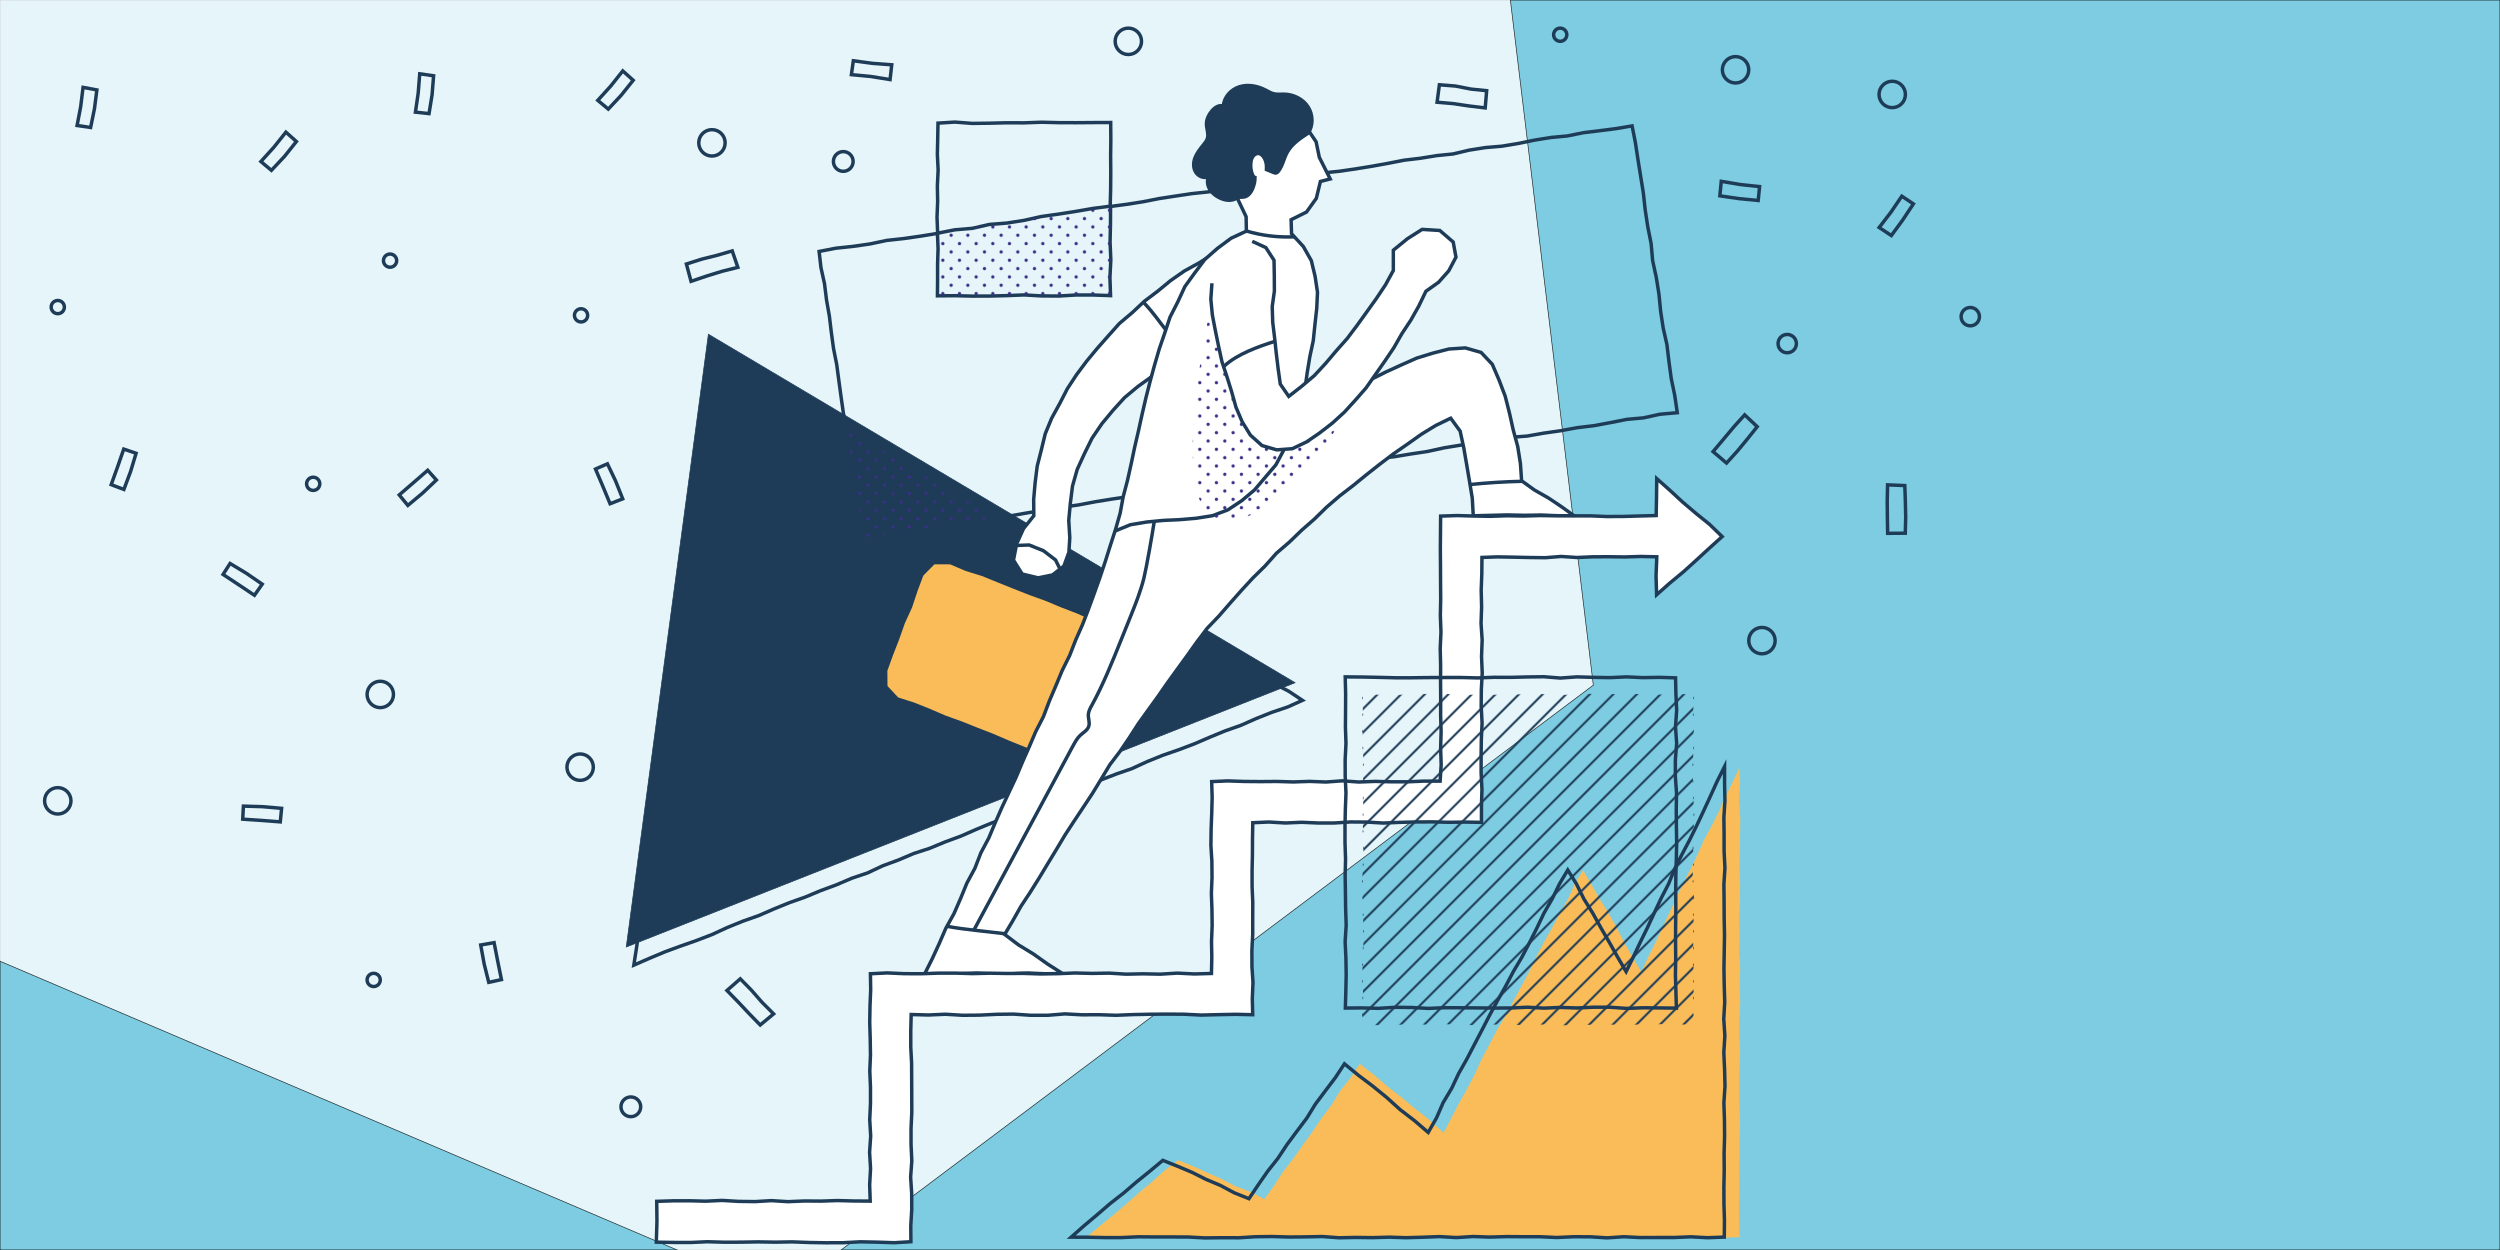 <?xml version="1.0" encoding="utf-8"?>
<!-- Generator: Adobe Illustrator 24.1.0, SVG Export Plug-In . SVG Version: 6.00 Build 0)  -->
<svg version="1.1" xmlns="http://www.w3.org/2000/svg" xmlns:xlink="http://www.w3.org/1999/xlink" x="0px" y="0px"
	 viewBox="0 0 3600 1800" style="enable-background:new 0 0 3600 1800;" xml:space="preserve">
<style type="text/css">
	.st0{fill:none;}
	.st1{fill:#3A2F88;}
	.st2{fill:none;stroke:#1E3C57;stroke-width:3;}
	.st3{fill:none;stroke:#1E3C57;stroke-width:4;}
	.st4{fill:#7DCCE1;stroke:#000000;stroke-miterlimit:10;}
	.st5{display:none;opacity:0.6;fill:#FFFFFF;stroke:#000000;stroke-miterlimit:10;}
	.st6{opacity:0.8;clip-path:url(#SVGID_2_);fill:#FFFFFF;stroke:#000000;stroke-miterlimit:10;}
	.st7{fill:none;stroke:#1E3C57;stroke-width:5;stroke-miterlimit:10;}
	.st8{fill:#1E3C57;stroke:#1E3C57;stroke-miterlimit:10;}
	.st9{fill:url(#SVGID_3_);}
	.st10{fill:url(#SVGID_4_);}
	.st11{fill:#FFFFFF;}
	.st12{fill:#FABC58;}
	.st13{fill:url(#SVGID_5_);}
	.st14{fill:#1E3C57;stroke:#1E3C57;stroke-width:5;stroke-miterlimit:10;}
	.st15{fill:url(#SVGID_6_);}
	.st16{fill:none;stroke:url(#_x36__lpi_10_x25_);stroke-miterlimit:10;}
	.st17{display:none;}
	.st18{display:inline;}
	.st19{fill:url(#SVGID_7_);}
	.st20{fill:url(#SVGID_8_);}
	.st21{fill:#1E3C57;}
	.st22{fill:none;stroke:#FFFFFF;stroke-width:5;stroke-miterlimit:10;}
	.st23{display:inline;fill:#FFFFFF;stroke:#1E3C57;stroke-width:5;stroke-miterlimit:10;}
	.st24{fill:url(#Grid_.25_inch_Lines);}
	.st25{fill:none;stroke:#3A2F88;stroke-width:5;stroke-miterlimit:10;}
	.st26{display:inline;fill:#FFFFFF;stroke:#3A2F88;stroke-width:5;stroke-miterlimit:10;}
	.st27{display:inline;fill:#1E3C57;stroke:#1E3C57;stroke-width:5;stroke-miterlimit:10;}
	.st28{display:inline;fill:#3A2F88;stroke:#1E3C57;stroke-width:5;stroke-miterlimit:10;}
</style>
<pattern  x="1249.8" y="663.1" width="48" height="48" patternUnits="userSpaceOnUse" id="_x36__dpi_20_x25_" viewBox="2.4 -50.4 48 48" style="overflow:visible;">
	<g>
		<rect x="2.4" y="-50.4" class="st0" width="48" height="48"/>
		<g>
			<path class="st1" d="M26.4,0c1.3,0,2.4-1.1,2.4-2.4c0-1.3-1.1-2.4-2.4-2.4c-1.3,0-2.4,1.1-2.4,2.4C24-1.1,25.1,0,26.4,0z"/>
			<path class="st1" d="M50.4,0c1.3,0,2.4-1.1,2.4-2.4c0-1.3-1.1-2.4-2.4-2.4c-1.3,0-2.4,1.1-2.4,2.4C48-1.1,49.1,0,50.4,0z"/>
			<path class="st1" d="M26.4-24c1.3,0,2.4-1.1,2.4-2.4c0-1.3-1.1-2.4-2.4-2.4c-1.3,0-2.4,1.1-2.4,2.4C24-25.1,25.1-24,26.4-24z"/>
			<path class="st1" d="M50.4-24c1.3,0,2.4-1.1,2.4-2.4c0-1.3-1.1-2.4-2.4-2.4c-1.3,0-2.4,1.1-2.4,2.4C48-25.1,49.1-24,50.4-24z"/>
			<path class="st1" d="M38.4-12c1.3,0,2.4-1.1,2.4-2.4c0-1.3-1.1-2.4-2.4-2.4c-1.3,0-2.4,1.1-2.4,2.4C36-13.1,37.1-12,38.4-12z"/>
			<path class="st1" d="M14.4-12c1.3,0,2.4-1.1,2.4-2.4c0-1.3-1.1-2.4-2.4-2.4c-1.3,0-2.4,1.1-2.4,2.4C12-13.1,13.1-12,14.4-12z"/>
			<path class="st1" d="M38.4-36c1.3,0,2.4-1.1,2.4-2.4c0-1.3-1.1-2.4-2.4-2.4c-1.3,0-2.4,1.1-2.4,2.4C36-37.1,37.1-36,38.4-36z"/>
			<path class="st1" d="M14.4-36c1.3,0,2.4-1.1,2.4-2.4c0-1.3-1.1-2.4-2.4-2.4c-1.3,0-2.4,1.1-2.4,2.4C12-37.1,13.1-36,14.4-36z"/>
		</g>
		<g>
			<path class="st1" d="M2.4,0c1.3,0,2.4-1.1,2.4-2.4c0-1.3-1.1-2.4-2.4-2.4C1.1-4.8,0-3.7,0-2.4C0-1.1,1.1,0,2.4,0z"/>
			<path class="st1" d="M2.4-24c1.3,0,2.4-1.1,2.4-2.4c0-1.3-1.1-2.4-2.4-2.4c-1.3,0-2.4,1.1-2.4,2.4C0-25.1,1.1-24,2.4-24z"/>
		</g>
		<g>
			<path class="st1" d="M26.4-48c1.3,0,2.4-1.1,2.4-2.4c0-1.3-1.1-2.4-2.4-2.4c-1.3,0-2.4,1.1-2.4,2.4C24-49.1,25.1-48,26.4-48z"/>
			<path class="st1" d="M50.4-48c1.3,0,2.4-1.1,2.4-2.4c0-1.3-1.1-2.4-2.4-2.4c-1.3,0-2.4,1.1-2.4,2.4C48-49.1,49.1-48,50.4-48z"/>
		</g>
		<g>
			<path class="st1" d="M2.4-48c1.3,0,2.4-1.1,2.4-2.4c0-1.3-1.1-2.4-2.4-2.4c-1.3,0-2.4,1.1-2.4,2.4C0-49.1,1.1-48,2.4-48z"/>
		</g>
	</g>
</pattern>
<pattern  x="1249.8" y="663.1" width="48" height="48" patternUnits="userSpaceOnUse" id="_x36__dpi_30_x25_" viewBox="3.6 -51.6 48 48" style="overflow:visible;">
	<g>
		<rect x="3.6" y="-51.6" class="st0" width="48" height="48"/>
		<g>
			<circle class="st1" cx="27.6" cy="-3.6" r="3.6"/>
			<circle class="st1" cx="51.6" cy="-3.6" r="3.6"/>
			<circle class="st1" cx="27.6" cy="-27.6" r="3.6"/>
			<circle class="st1" cx="51.6" cy="-27.6" r="3.6"/>
			<circle class="st1" cx="39.6" cy="-15.6" r="3.6"/>
			<circle class="st1" cx="15.6" cy="-15.6" r="3.6"/>
			<circle class="st1" cx="39.6" cy="-39.6" r="3.6"/>
			<circle class="st1" cx="15.6" cy="-39.6" r="3.6"/>
		</g>
		<g>
			<circle class="st1" cx="3.6" cy="-3.6" r="3.6"/>
			<circle class="st1" cx="3.6" cy="-27.6" r="3.6"/>
		</g>
		<g>
			<circle class="st1" cx="27.6" cy="-51.6" r="3.6"/>
			<circle class="st1" cx="51.6" cy="-51.6" r="3.6"/>
		</g>
		<g>
			<circle class="st1" cx="3.6" cy="-51.6" r="3.6"/>
		</g>
	</g>
</pattern>
<pattern  x="1249.8" y="663.1" width="72" height="72" patternUnits="userSpaceOnUse" id="_x36__lpi_10_x25_" viewBox="72.2 -72 72 72" style="overflow:visible;">
	<g>
		<rect x="72.2" y="-72" class="st0" width="72" height="72"/>
		<g>
			<line class="st2" x1="144" y1="-18" x2="216.5" y2="-18"/>
			<line class="st2" x1="144" y1="-42" x2="216.5" y2="-42"/>
			<line class="st2" x1="144" y1="-66" x2="216.5" y2="-66"/>
		</g>
		<g>
			<line class="st2" x1="72" y1="-18" x2="144.5" y2="-18"/>
			<line class="st2" x1="72" y1="-42" x2="144.5" y2="-42"/>
			<line class="st2" x1="72" y1="-66" x2="144.5" y2="-66"/>
		</g>
		<g>
			<line class="st2" x1="0" y1="-18" x2="72.5" y2="-18"/>
			<line class="st2" x1="0" y1="-42" x2="72.5" y2="-42"/>
			<line class="st2" x1="0" y1="-66" x2="72.5" y2="-66"/>
		</g>
	</g>
</pattern>
<pattern  x="1249.8" y="663.1" width="72" height="72" patternUnits="userSpaceOnUse" id="Grid_.25_inch_Lines" viewBox="72.2 -144.2 72 72" style="overflow:visible;">
	<g>
		<rect x="72.2" y="-144.2" class="st0" width="72" height="72"/>
		<g>
			<line class="st3" x1="99.2" y1="-72.5" x2="99.2" y2="0"/>
		</g>
		<g>
			<line class="st3" x1="144" y1="-81.2" x2="216.5" y2="-81.2"/>
		</g>
		<g>
			<line class="st3" x1="72" y1="-81.2" x2="144.5" y2="-81.2"/>
			<line class="st3" x1="99.2" y1="-144.5" x2="99.2" y2="-72"/>
		</g>
		<g>
			<line class="st3" x1="0" y1="-81.2" x2="72.5" y2="-81.2"/>
		</g>
		<g>
			<line class="st3" x1="99.2" y1="-216.5" x2="99.2" y2="-144"/>
		</g>
	</g>
</pattern>
<g id="Layer_2">
	<rect class="st4" width="3600" height="1800"/>
	<polygon class="st5" points="3395.7,1285.4 171.9,1656.3 171.9,514.6 3395.7,143.7 	"/>
</g>
<g id="Layer_3">
	<g>
		<defs>
			<rect id="SVGID_1_" width="3600" height="1800"/>
		</defs>
		<clipPath id="SVGID_2_">
			<use xlink:href="#SVGID_1_"  style="overflow:visible;"/>
		</clipPath>
		<polygon class="st6" points="2294.4,986.6 1125.6,1864.2 -218.7,1290.9 -394.4,-160 774.3,-1037.6 2118.7,-464.3 		"/>
	</g>
	<circle class="st7" cx="1214.3" cy="232.5" r="14.2"/>
	<circle class="st7" cx="2499.2" cy="100.5" r="19"/>
	<circle class="st7" cx="2246.7" cy="50" r="9.5"/>
	<circle class="st7" cx="1624.8" cy="59.5" r="19"/>
	<circle class="st7" cx="2537.2" cy="922.5" r="19"/>
	<circle class="st7" cx="836.7" cy="454.1" r="9.5"/>
	<circle class="st7" cx="1025.2" cy="205.7" r="19"/>
	<circle class="st7" cx="835.4" cy="1104.7" r="19"/>
	<circle class="st7" cx="908.4" cy="1593.8" r="14.2"/>
	<circle class="st7" cx="2573.6" cy="494.8" r="13.2"/>
	<g>
		<polygon class="st7" points="1062.5,385 1039.6,390.7 1017.6,397.5 995.1,405.1 988.4,380.2 1010.4,373.2 1032.8,367.6 
			1054.4,361.3 		"/>
	</g>
	<g>
		<polygon class="st7" points="878.5,725.4 868.1,700.3 857.5,675.4 874.7,667.9 886.4,692.5 896.7,718.3 		"/>
	</g>
	<g>
		<polygon class="st7" points="2138.7,155.4 2115.5,152.6 2092.7,149.2 2069.4,147.2 2072.7,122.1 2095.7,123.9 2118.3,128.3 
			2140.8,130.6 		"/>
	</g>
	<g>
		<polygon class="st7" points="1281.7,114.6 1253.8,110.1 1226,107.5 1228.8,87.5 1256,91.2 1284.1,93.3 		"/>
	</g>
	<g>
		<polygon class="st7" points="2531.8,288.7 2504.1,286 2476.6,282 2478.6,261.1 2506.5,265.8 2533.8,268.7 		"/>
	</g>
	<g>
		<polygon class="st7" points="1094.7,1476 1079.1,1460 1063.3,1443.2 1046.8,1426.3 1066,1409.5 1082,1425.8 1097.2,1443.2 
			1114,1460 		"/>
	</g>
	<g>
		<polygon class="st7" points="2530.4,614.4 2516.4,631.9 2501.8,649.6 2486.2,666.8 2466.8,650.3 2481.8,632.5 2496.6,614.8 
			2512.3,597.4 		"/>
	</g>
	<circle class="st7" cx="2724.8" cy="136" r="19"/>
	<circle class="st7" cx="2837.2" cy="456" r="13.2"/>
	<g>
		<polygon class="st7" points="2755.3,293.6 2739.9,316.8 2723.5,339.2 2706,327.6 2723.2,305.2 2738.6,282.5 		"/>
	</g>
	<g>
		<polygon class="st7" points="2742.9,699.2 2743.7,721.6 2744.2,744.7 2743.6,767.8 2718.2,768 2717.8,744.7 2717.6,721.6 
			2718.1,698.2 		"/>
	</g>
	<g>
		<polygon class="st7" points="911.8,115.6 894.6,137.1 875.9,157.1 860.8,144.5 879.4,124 896.8,102.1 		"/>
	</g>
	<circle class="st7" cx="561.7" cy="375.3" r="9.5"/>
	<circle class="st7" cx="547.6" cy="1000" r="19"/>
	<g>
		<polygon class="st7" points="574.9,712.7 595.5,694.9 615.9,677.2 628.4,691.2 608.6,710 587.3,727.8 		"/>
	</g>
	<g>
		<polygon class="st7" points="624.4,109.1 622.2,136.5 617.8,163.6 598.2,161.5 602.2,134.1 604.4,106.3 		"/>
	</g>
	<circle class="st7" cx="451" cy="696.7" r="9.5"/>
	<g>
		<polygon class="st7" points="366.4,857.2 343.8,842.1 321.2,827.2 331.3,811.4 354.7,825.5 377.6,841.2 		"/>
	</g>
	<g>
		<polygon class="st7" points="403.6,1183.5 376.5,1181.4 349.5,1179.6 350.5,1160.8 377.8,1161.6 405.5,1164 		"/>
	</g>
	<circle class="st7" cx="538.1" cy="1411.1" r="9.5"/>
	<g>
		<polygon class="st7" points="711.5,1357.4 716.7,1384.1 722.1,1410.6 703.8,1414.6 697.2,1388.1 692.2,1360.8 		"/>
	</g>
	<g>
		<polygon class="st7" points="426.8,203.8 409.6,225.3 390.8,245.3 375.7,232.6 394.3,212.1 411.7,190.3 		"/>
	</g>
	<circle class="st7" cx="83.2" cy="442.2" r="9.5"/>
	<circle class="st7" cx="83.2" cy="1153.2" r="19"/>
	<g>
		<polygon class="st7" points="160.1,697.9 169.3,672.3 178.2,646.7 196,652.7 188.1,678.8 178.4,704.8 		"/>
	</g>
	<g>
		<polygon class="st7" points="139.5,129.5 136,156.7 130.5,183.6 111,180.7 116.2,153.5 119.6,125.8 		"/>
	</g>
	<polygon class="st8" points="1422.1,720.1 1207.8,592.8 1020.1,481.3 901.8,1363.7 1864.9,983.1 	"/>
	<g>
		<g>
			<polygon class="st7" points="2415.3,594.3 2411.6,569.3 2406.6,545.2 2403.3,520.8 2400.4,496.4 2395,472.4 2391.3,448.1 
				2388.9,423.6 2385,399.3 2379.8,375.3 2377.6,350.7 2372.8,326.6 2369.1,302.3 2366.4,277.8 2362.5,253.6 2358.6,229.3 
				2354.9,205 2350.2,181.3 2327.2,185.2 2303.6,188.2 2280,191.1 2256.7,195.8 2233,198 2209.6,201.8 2186.3,206.6 2162.8,210.5 
				2139.1,212.5 2115.6,216.2 2092.4,221.7 2068.7,224.1 2045.3,227.9 2021.7,230.7 1998.3,235.3 1974.9,239.5 1951.5,243.3 
				1927.9,246.7 1904.2,249.1 1880.9,253.4 1857.4,257.5 1833.9,260.5 1810.5,264.8 1786.8,267.4 1763.6,272.6 1740.1,276.3 
				1716.4,278.8 1692.9,282.3 1669.4,285.9 1646.1,290.5 1622.6,294.2 1599.2,297.3 1599.1,322.8 1598.5,348.5 1599.6,374.2 
				1598.3,399.9 1599.2,425.7 1574.1,424.8 1549.3,424.8 1524.4,426.3 1499.5,426.1 1474.6,424.7 1449.8,425.7 1424.9,426.3 
				1400,426.4 1375.1,425.8 1349.9,426 1350.1,403.1 1350.1,380.6 1350.8,358.1 1349.9,336.1 1325.9,340 1301.5,343.5 1276.9,346.2 
				1252.7,351.3 1228.3,354.8 1203.7,357.4 1179.5,362.1 1182.2,385.5 1187.3,408.6 1190.2,432 1194.3,455.2 1197.1,478.6 
				1200.3,502 1204.9,525.1 1208,548.5 1211.2,571.8 1214.5,595.2 1219.7,617.9 1240.2,631.6 1262.1,643.5 1283.6,656.1 
				1304.9,669.1 1326.6,681.3 1347.9,694.3 1368.7,708.1 1390.6,720.1 1412,732.8 1433.3,746.4 1457.5,742.4 1481.3,738.2 
				1505.2,734.4 1529.1,730.5 1553.1,727.1 1576.9,722.6 1600.8,718.7 1624.7,715.2 1648.9,712.8 1672.8,709.2 1696.6,704.6 
				1720.5,701 1744.4,696.6 1768.5,694.6 1792.2,689.3 1816.3,686.3 1840.2,682.7 1864.2,679.5 1888.1,675.7 1911.9,671 
				1935.8,667.5 1959.8,663.7 1983.7,660.2 2007.8,657.7 2031.7,653.7 2055.7,650.1 2079.4,644.9 2103.3,641 2127.3,637.9 
				2151.2,634 2175,629.8 2199.3,627.9 2223.1,623.7 2247.1,620.3 2270.9,615.9 2295,613 2318.8,608.6 2342.6,603.9 2366.7,601.7 
				2390.4,596.5 			"/>
		</g>
		<g>
			<polygon class="st7" points="1243.7,774.5 1240.3,752.6 1237.3,730.1 1233.1,707.9 1229.2,685.5 1226.9,663 1222.3,640.7 
				1218.5,618.8 1198.1,606.1 1177.1,594 1156.6,581.1 1136.1,568.1 1114.8,556.4 1093.6,544.6 1072.7,532.3 1052.3,519.2 
				1031.4,506.8 1028,530.7 1024.5,554.5 1022,578.4 1018.4,602.2 1016,626.2 1012.3,649.9 1008.5,673.7 1006.2,697.7 1002.7,721.5 
				999.3,745.3 996.3,769.1 993.2,793 990.2,816.9 986.5,840.7 984.2,864.6 979.9,888.3 977.3,912.2 974,936.1 971,959.9 
				967.7,983.8 965.2,1007.7 961.3,1031.5 958.9,1055.4 954.1,1079.1 951.1,1102.9 948.9,1126.9 945.7,1150.8 941.9,1174.5 
				939.6,1198.5 934.8,1222.1 933.3,1246.2 929.1,1269.9 926.7,1293.9 922.9,1317.7 919.9,1341.5 916.5,1365.4 912.7,1389.8 
				935.4,1379.9 957.6,1370.6 980.2,1362.3 1003,1354.3 1025.4,1345.7 1047.3,1335.6 1069.7,1326.5 1092.4,1318.5 1114.5,1308.9 
				1136.8,1299.8 1159.5,1291.8 1181.7,1282.5 1204.3,1274.2 1226.5,1264.7 1249.3,1257 1271.2,1246.7 1293.7,1238.4 1315.9,1229 
				1338.9,1221.5 1361.1,1212.3 1383.7,1204 1405.8,1194.3 1428,1185.1 1450.7,1177 1473.1,1167.9 1495.6,1159.5 1517.8,1150.1 
				1540.5,1141.9 1562.9,1133 1584.9,1123.3 1607.4,1114.6 1630.2,1106.7 1652.1,1096.6 1674.4,1087.6 1697.2,1079.7 1719.7,1071.2 
				1741.8,1061.7 1764.1,1052.5 1786.8,1044.5 1808.9,1034.7 1831.3,1025.8 1854.1,1018.1 1875.5,1008.5 1855.6,995.3 1833.8,984 
				1813.4,970.3 1791.9,958.6 1770.9,945.9 1750.1,932.8 1728.6,921 1707.6,908.3 1686,896.7 1665.7,882.9 1643.9,871.5 1623,858.8 
				1602.6,845 1581,833.5 1560.2,820.4 1539,808 1517.4,796.3 1496.3,783.9 1475.7,770.6 1454.7,757.8 1433.5,745.1 1409.8,749.9 
				1385.9,752.8 1362.2,756.6 1338.5,760.6 1314.6,764 1290.9,768 1267,770.8 			"/>
		</g>
		<pattern  id="SVGID_3_" xlink:href="#_x36__dpi_20_x25_" patternTransform="matrix(1 0 0 1 143.857 -204.331)">
		</pattern>
		<polygon class="st9" points="1433.4,745.6 1219.1,618.3 1243.4,775 		"/>
		<g>
			<polygon class="st7" points="1599.4,176.4 1574.1,176.5 1549.3,176.7 1524.4,176.6 1499.5,176 1474.6,176.9 1449.8,176.8 
				1424.9,177.4 1400,177.7 1375.1,175.8 1350.7,177.3 1350.3,199.5 1349.8,222.2 1350.9,244.9 1349.8,267.6 1350.2,290.3 
				1349.3,312.9 1350.2,335.8 1375,330.9 1400.1,328.8 1424.7,323.2 1449.9,321.2 1474.8,317.3 1499.4,311.8 1524.3,308.3 
				1549.2,304.4 1574,300.1 1598.7,296.9 1599.3,273.1 1599.5,249 1599.3,224.9 1599.6,200.9 			"/>
		</g>
		<pattern  id="SVGID_4_" xlink:href="#_x36__dpi_20_x25_" patternTransform="matrix(1 0 0 1 143.857 -204.331)">
		</pattern>
		<polygon class="st10" points="1599,425.6 1599,297.1 1350.2,335.6 1350.2,425.6 		"/>
	</g>
	<g>
		<polyline class="st11" points="1746.9,365.8 1726.6,378.6 1705.5,390.2 1685.7,404 1667.1,419.3 1647.9,433.8 1630.3,450.3 
			1611.9,465.8 1595.8,483.8 1579.9,501.8 1564.6,520.3 1550.2,539.6 1537,559.7 1526,581.1 1514.4,602.2 1505.2,624.5 
			1499.5,647.9 1493.6,671.2 1490.6,695 1488.5,719 1488.7,742.7 1473.8,761.3 1464,783.1 1459.4,806.6 1472,826.6 1495,832.1 
			1515.6,827.9 1532,815.1 1539.2,795.3 1540.5,774.3 1539,749.4 1541.3,724.6 1544.4,699.9 1551.2,675.9 1561.6,653.2 
			1572.6,630.9 1586.6,610.3 1602.5,591.1 1619.3,572.6 1638.5,556.6 1658.7,542.1 1680,529.2 		"/>
		<polyline class="st7" points="1746.9,365.8 1726.6,378.6 1705.5,390.2 1685.7,404 1667.1,419.3 1647.9,433.8 1630.3,450.3 
			1611.9,465.8 1595.8,483.8 1579.9,501.8 1564.6,520.3 1550.2,539.6 1537,559.7 1526,581.1 1514.4,602.2 1505.2,624.5 
			1499.5,647.9 1493.6,671.2 1490.6,695 1488.5,719 1488.7,742.7 1473.8,761.3 1464,783.1 1459.4,806.6 1472,826.6 1495,832.1 
			1515.6,827.9 1532,815.1 1539.2,795.3 1540.5,774.3 1539,749.4 1541.3,724.6 1544.4,699.9 1551.2,675.9 1561.6,653.2 
			1572.6,630.9 1586.6,610.3 1602.5,591.1 1619.3,572.6 1638.5,556.6 1658.7,542.1 1680,529.2 		"/>
	</g>
	<g>
		<polygon class="st12" points="1497.8,1086.8 1474.9,1078 1452.2,1068.8 1429.6,1059.1 1406.7,1050.2 1383.9,1041.1 1360.8,1032.8 
			1338.3,1023.1 1315.5,1014 1292,1006.5 1275.5,988.9 1275.3,965.4 1283.7,942.3 1292.6,919.4 1300.8,896.2 1311,873.9 
			1318.8,850.5 1327.4,827.5 1344.6,810.1 1368.7,810.2 1391.3,819.8 1414.8,827.1 1437.5,836.3 1460.3,845.5 1483.1,854.5 
			1506.2,862.8 1528.9,872.3 1551.8,881.1 1574.2,891.2 1591.6,907.1 1593.1,931.3 1583.8,954 1573.9,976.5 1565.9,999.8 
			1556.9,1022.6 1548.1,1045.6 1539.5,1068.6 1522.4,1086.2 		"/>
		<polygon class="st7" points="1497.8,1086.8 1474.9,1078 1452.2,1068.8 1429.6,1059.1 1406.7,1050.2 1383.9,1041.1 1360.8,1032.8 
			1338.3,1023.1 1315.5,1014 1292,1006.5 1275.5,988.9 1275.3,965.4 1283.7,942.3 1292.6,919.4 1300.8,896.2 1311,873.9 
			1318.8,850.5 1327.4,827.5 1344.6,810.1 1368.7,810.2 1391.3,819.8 1414.8,827.1 1437.5,836.3 1460.3,845.5 1483.1,854.5 
			1506.2,862.8 1528.9,872.3 1551.8,881.1 1574.2,891.2 1591.6,907.1 1593.1,931.3 1583.8,954 1573.9,976.5 1565.9,999.8 
			1556.9,1022.6 1548.1,1045.6 1539.5,1068.6 1522.4,1086.2 		"/>
	</g>
	<g>
		<polygon class="st11" points="1331.6,1402.2 1342.5,1380.4 1352.5,1358.7 1362,1336.7 1373.7,1315.7 1383.3,1293.7 1392.4,1271.5 
			1403.8,1250.4 1412.5,1228 1423.8,1206.8 1433.1,1184.7 1442.7,1162.8 1452.9,1141.1 1463.1,1119.4 1472.4,1097.3 1482.1,1075.4 
			1491.5,1053.4 1502.5,1032 1511,1009.6 1520.4,987.6 1529.6,965.4 1540.3,943.9 1549,921.6 1558.7,899.7 1567.4,877.3 
			1575.6,854.8 1583.8,831.9 1591.5,808.9 1598.8,785.7 1606.3,762.6 1613,739.1 1617.4,715.2 1623.6,691.7 1628.9,667.9 
			1633.9,644.1 1639.4,620.4 1644.6,596.7 1650.1,573 1656.1,549.4 1662.5,525.9 1669.3,502.6 1677.2,479.6 1684.9,456.5 
			1696,434.8 1706.2,412.7 1720.4,393 1735,373.6 1753.2,357.6 1772.7,343.1 1794.8,332.8 1794.4,312 1783.5,289.1 1773.6,265.9 
			1769.8,241 1774,216.5 1783.6,194.8 1798.5,176.6 1819.7,166.5 1843.4,166.7 1865.4,171.3 1882.6,185.5 1895.2,204.2 
			1899.8,226.5 1915.5,257.7 1901.4,261.3 1895.5,285.6 1881.4,305.3 1859.2,316.4 1859.8,336.5 1876.8,355 1888.3,375.3 
			1893.7,397.8 1897.2,420.9 1896.1,444.2 1893.5,467.4 1891.1,490.6 1886.2,513.4 1882.4,536.4 1879.2,559.5 1878.4,582.7 
			1890.9,594.6 1911.7,582.4 1933,571.2 1953.8,558.9 1974.4,546.3 1996,535.5 2017.9,525.5 2040,515.7 2063,508.6 2086.3,502.6 
			2110.1,501 2132.8,507.5 2148.9,524.6 2158.7,547.4 2167.5,570.6 2173.6,594.7 2179,618.9 2185.5,642.9 2189.4,667.4 
			2191.1,692.3 2209.7,705.7 2229.6,717 2248.6,729.7 2266.7,742.7 2242.9,742.6 2218.7,741.7 2194.5,742 2170.2,741.5 2146,742.1 
			2121.5,742.7 2120.1,717.5 2116.1,693.2 2112,669 2107.8,644.8 2102.6,620.8 2089,602.2 2067.4,612.7 2046.5,625.5 2026.5,639.7 
			2006.3,653.7 1986.8,668.5 1967.5,683.7 1948.5,699.2 1929,714.2 1910.4,730.2 1892.8,747.4 1874.4,763.5 1856.7,780.6 
			1838.1,796.6 1821.7,815 1804.2,832.2 1787.6,850.2 1771.3,868.6 1755.2,887.1 1738.2,904.9 1723.4,924.5 1709.2,944.5 
			1695.1,963.9 1681,983.4 1667.3,1003.1 1653.2,1022.6 1639.2,1042.1 1626.2,1062.3 1612.7,1082.1 1598.1,1101.3 1585.7,1121.9 
			1573.2,1142.4 1559.9,1162.5 1546.6,1182.5 1533.5,1202.6 1521.2,1223.2 1508.7,1243.8 1496.3,1264.4 1483.6,1284.7 
			1470.3,1304.8 1458.5,1325.7 1446.7,1345.6 1466.6,1360.6 1488.2,1373.8 1508.8,1388.4 1529.9,1401.8 1505.4,1402.2 
			1480.6,1401.2 1455.8,1402.2 1431,1402.6 1406.2,1401.1 1381.4,1402.2 1356.6,1402.2 		"/>
		<polygon class="st7" points="1331.6,1402.2 1342.5,1380.4 1352.5,1358.7 1362,1336.7 1373.7,1315.7 1383.3,1293.7 1392.4,1271.5 
			1403.8,1250.4 1412.5,1228 1423.8,1206.8 1433.1,1184.7 1442.7,1162.8 1452.9,1141.1 1463.1,1119.4 1472.4,1097.3 1482.1,1075.4 
			1491.5,1053.4 1502.5,1032 1511,1009.6 1520.4,987.6 1529.6,965.4 1540.3,943.9 1549,921.6 1558.7,899.7 1567.4,877.3 
			1575.6,854.8 1583.8,831.9 1591.5,808.9 1598.8,785.7 1606.3,762.6 1613,739.1 1617.4,715.2 1623.6,691.7 1628.9,667.9 
			1633.9,644.1 1639.4,620.4 1644.6,596.7 1650.1,573 1656.1,549.4 1662.5,525.9 1669.3,502.6 1677.2,479.6 1684.9,456.5 
			1696,434.8 1706.2,412.7 1720.4,393 1735,373.6 1753.2,357.6 1772.7,343.1 1794.8,332.8 1794.4,312 1783.5,289.1 1773.6,265.9 
			1769.8,241 1774,216.5 1783.6,194.8 1798.5,176.6 1819.7,166.5 1843.4,166.7 1865.4,171.3 1882.6,185.5 1895.2,204.2 
			1899.8,226.5 1915.5,257.7 1901.4,261.3 1895.5,285.6 1881.4,305.3 1859.2,316.4 1859.8,336.5 1876.8,355 1888.3,375.3 
			1893.7,397.8 1897.2,420.9 1896.1,444.2 1893.5,467.4 1891.1,490.6 1886.2,513.4 1882.4,536.4 1879.2,559.5 1878.4,582.7 
			1890.9,594.6 1911.7,582.4 1933,571.2 1953.8,558.9 1974.4,546.3 1996,535.5 2017.9,525.5 2040,515.7 2063,508.6 2086.3,502.6 
			2110.1,501 2132.8,507.5 2148.9,524.6 2158.7,547.4 2167.5,570.6 2173.6,594.7 2179,618.9 2185.5,642.9 2189.4,667.4 
			2191.1,692.3 2209.7,705.7 2229.6,717 2248.6,729.7 2266.7,742.7 2242.9,742.6 2218.7,741.7 2194.5,742 2170.2,741.5 2146,742.1 
			2121.5,742.7 2120.1,717.5 2116.1,693.2 2112,669 2107.8,644.8 2102.6,620.8 2089,602.2 2067.4,612.7 2046.5,625.5 2026.5,639.7 
			2006.3,653.7 1986.8,668.5 1967.5,683.7 1948.5,699.2 1929,714.2 1910.4,730.2 1892.8,747.4 1874.4,763.5 1856.7,780.6 
			1838.1,796.6 1821.7,815 1804.2,832.2 1787.6,850.2 1771.3,868.6 1755.2,887.1 1738.2,904.9 1723.4,924.5 1709.2,944.5 
			1695.1,963.9 1681,983.4 1667.3,1003.1 1653.2,1022.6 1639.2,1042.1 1626.2,1062.3 1612.7,1082.1 1598.1,1101.3 1585.7,1121.9 
			1573.2,1142.4 1559.9,1162.5 1546.6,1182.5 1533.5,1202.6 1521.2,1223.2 1508.7,1243.8 1496.3,1264.4 1483.6,1284.7 
			1470.3,1304.8 1458.5,1325.7 1446.7,1345.6 1466.6,1360.6 1488.2,1373.8 1508.8,1388.4 1529.9,1401.8 1505.4,1402.2 
			1480.6,1401.2 1455.8,1402.2 1431,1402.6 1406.2,1401.1 1381.4,1402.2 1356.6,1402.2 		"/>
	</g>
	<g>
		<polygon class="st12" points="1564.8,1781.4 1588.5,1782.5 1612.6,1782.4 1636.7,1781.1 1660.8,1780.9 1684.9,1782.6 1709,1782.5 
			1733.2,1780.6 1757.3,1781.8 1781.4,1781.7 1805.5,1782.5 1829.6,1781.6 1853.7,1781 1877.9,1780.8 1902,1781 1926.1,1782.3 
			1950.2,1781.6 1974.3,1781.1 1998.5,1781.8 2022.6,1781.1 2046.7,1782.2 2070.8,1780.6 2094.9,1780.6 2119.1,1781.8 
			2143.2,1781.8 2167.3,1781.9 2191.4,1780.9 2215.5,1780.9 2239.7,1781.3 2263.8,1781.5 2287.9,1782.1 2312,1780.9 2336.1,1782.3 
			2360.3,1781.3 2384.4,1782.3 2408.5,1782.3 2432.6,1780.8 2456.8,1781.1 2480.9,1782.4 2505,1781.5 2504.3,1757.4 2504.1,1733.2 
			2504.8,1709.1 2504.5,1684.9 2504.8,1660.7 2504.9,1636.5 2505.6,1612.4 2504.4,1588.2 2504.4,1564 2504.7,1539.9 2505.8,1515.7 
			2504.5,1491.5 2504.7,1467.3 2505.9,1443.2 2505,1419 2505.9,1394.8 2504.3,1370.6 2505,1346.5 2504.5,1322.3 2505.4,1298.1 
			2505.8,1274 2504.8,1249.8 2505.3,1225.6 2505.7,1201.4 2506,1177.2 2504.2,1153.1 2505.7,1128.9 2504.9,1105 2495.3,1125.9 
			2484.9,1146.7 2475.4,1168 2465,1188.9 2453.8,1209.3 2444.4,1230.7 2434.3,1251.7 2423.4,1272.3 2413.6,1293.4 2403.9,1314.6 
			2393.9,1335.7 2384,1356.8 2373.6,1377.6 2363.5,1399.4 2350.7,1378.2 2338.8,1357.2 2328,1335.7 2316.1,1314.7 2303.3,1294.2 
			2291.4,1273.3 2279.5,1253.1 2267.6,1272.9 2257.9,1294.6 2246.1,1315.3 2234.8,1336.3 2223.2,1357 2212.1,1378 2201.9,1399.5 
			2190.5,1420.4 2179.3,1441.4 2168.1,1462.4 2155.8,1482.8 2144.9,1503.9 2133.6,1524.9 2123.8,1546.6 2112.8,1567.7 
			2101.1,1588.4 2090.1,1609.5 2078.7,1631.2 2059,1613.2 2038.6,1597.2 2018.7,1580.6 1998.2,1564.8 1978.5,1547.8 1958,1531.9 
			1945,1551.9 1930.1,1570.5 1917.6,1590.8 1903.2,1609.8 1890,1629.6 1876,1648.9 1862.3,1668.4 1847.7,1687.1 1834.8,1707.2 
			1820.7,1726.8 1800.2,1716.1 1778.9,1708.1 1758.7,1697.6 1737.9,1688.4 1717.2,1679 1696.4,1670.6 1677,1685.4 1658.7,1702 
			1639.7,1717.7 1621.3,1734.2 1602.5,1750.2 1583.3,1765.7 		"/>
	</g>
	<g>
		<polygon class="st7" points="1542.5,1781.5 1566.5,1781.6 1590.6,1782.1 1614.7,1782.1 1638.9,1781 1663,1781.2 1687.1,1781.2 
			1711.2,1781.3 1735.3,1782.6 1759.4,1782.3 1783.6,1782.4 1807.7,1780.9 1831.8,1780.6 1855.9,1781.3 1880,1781.1 1904.1,1780.6 
			1928.3,1782.4 1952.4,1781.9 1976.5,1782.2 2000.6,1781.5 2024.7,1782.3 2048.9,1781.6 2073,1780.7 2097.1,1782.1 2121.2,1780.6 
			2145.3,1781.4 2169.5,1780.7 2193.6,1780.9 2217.7,1780.9 2241.8,1782 2266,1780.9 2290.1,1781 2314.2,1782.5 2338.3,1780.9 
			2362.4,1782.1 2386.6,1782 2410.7,1782 2434.8,1781 2458.9,1782.3 2483,1781.4 2483.2,1757.4 2482.5,1733.2 2482.4,1709.1 
			2482.9,1684.9 2482.7,1660.7 2483.4,1636.5 2483.2,1612.4 2482.4,1588.2 2484,1564 2483.4,1539.9 2482.3,1515.7 2483.8,1491.5 
			2482.2,1467.3 2483.6,1443.2 2482.9,1419 2482.5,1394.8 2482.9,1370.6 2483.3,1346.5 2482.8,1322.3 2482.7,1298.1 2482.4,1274 
			2483.9,1249.8 2482.7,1225.6 2482.7,1201.4 2482.4,1177.2 2483.9,1153.1 2483.4,1128.9 2483.4,1103.8 2472.5,1125.5 
			2462.9,1146.7 2453.1,1167.9 2443.2,1188.9 2432.9,1209.8 2422,1230.4 2411.5,1251.3 2402.7,1272.9 2392,1293.6 2382.1,1314.7 
			2372.3,1335.8 2362,1356.8 2352.1,1377.8 2341.6,1399.1 2329.2,1377.9 2317.4,1356.9 2305.3,1336.1 2293.6,1315 2280.8,1294.5 
			2270.1,1272.9 2257.6,1252.8 2245.6,1272.9 2235.2,1294.3 2223.3,1314.9 2213.1,1336.4 2202.4,1357.6 2191.3,1378.7 
			2179.2,1399.1 2168.1,1420.2 2156.4,1440.9 2145.1,1461.8 2134.2,1482.9 2123.2,1504 2112.2,1525.1 2100.5,1545.8 2090.3,1567.4 
			2078.1,1587.8 2068.6,1609.7 2056.6,1630.7 2036.7,1613.6 2016.1,1597.8 1996.9,1580.4 1976.8,1564 1956.1,1548.4 1936,1531.9 
			1922.9,1551.8 1908.5,1570.8 1894.2,1589.9 1881.7,1610.2 1867.4,1629.2 1853.2,1648.3 1840.1,1668.1 1825.3,1686.8 
			1811.7,1706.4 1798.5,1726.1 1777.5,1717.7 1757.4,1707 1736.5,1698.2 1716.1,1688 1695.2,1679.2 1674.5,1670.9 1655.9,1686.4 
			1636.7,1701.9 1618,1718 1598.5,1733.2 1579.8,1749.3 1560.9,1765.2 		"/>
	</g>
	<g>
		<polyline class="st7" points="1605.8,764.6 1627.8,755.6 1651.3,751.7 1675,749.4 1698.8,748.3 1722.5,746.3 1746,742.6 
			1768.3,734.1 1788.2,720.9 1806.4,705.6 1821.8,687.5 1837.3,669.3 1848.5,648.3 		"/>
	</g>
	<pattern  id="SVGID_5_" xlink:href="#_x36__dpi_20_x25_" patternTransform="matrix(1 0 0 1 201.879 -196.061)">
	</pattern>
	<path class="st13" d="M1746.9,425.6c0,0-78.9,333.8,21.6,325.3c100.5-8.5,202.5-212.5,202.5-212.5l-135.6,73.5"/>
	<path class="st7" d="M1363.3,1333.8c14,2.7,28.2,4.4,42.4,6c14.2,1.6,28.4,3.2,42.6,4.9"/>
	<path class="st7" d="M2116.2,697.8c25.3-2.6,50.6-4.2,76-4.7"/>
	<path class="st7" d="M1401.6,1340.8c47.9-89,95.8-177.9,143.6-266.9c2.9-5.3,5.8-10.7,10.2-14.9c4.5-4.2,10.7-7.4,12.5-13.3
		c1.6-5.4-1-11.2-0.7-16.8c0.3-4.7,2.7-9.1,5-13.2c16.4-30,29.2-61.8,41.9-93.5c4.5-11.1,8.9-22.2,13.4-33.3
		c7.5-18.6,15-37.3,19.8-56.7c3.4-13.6,12.8-67.4,14.8-81.2"/>
	<path class="st7" d="M1645.6,434.2c16.3,17.1,22.9,28,33.2,40.8"/>
	<path class="st7" d="M1795,332.7c22.2,6.6,45.6,9.4,68.7,8.3"/>
	<path class="st14" d="M1883.3,192.4c8-11,7.7-26.9,0.4-38.4c-7.3-11.4-21-18.2-34.5-18.4c-5-0.1-10.2,0.7-15.1-0.6
		c-4.2-1-7.9-3.4-11.7-5.3c-11.5-6-25.2-8.6-37.5-4.8s-22.7,15.1-23.2,28c-5.8-2.5-12.3,1.7-16.4,6.5c-4.7,5.5-8.1,12.3-8,19.5
		c0.1,6.7,3.2,13.4,1.5,19.8c-1,4-3.8,7.3-6.4,10.5c-4.5,5.5-9,11.3-11.6,18s-2.8,14.6,1,20.7c3.7,6.1,12.1,9.6,18.5,6.4
		c-2.6,5.7-1.6,12.6,1.5,18s8.2,9.5,13.8,12.3c6.7,3.4,14.6,5.1,21.6,2.5c2.8-1,5.4-2.7,8.4-3.1c1.7-0.2,3.5,0,5.2-0.2
		c6.6-0.8,11.1-7,13.4-13.2c2-5.3,3-9.3,3-15c-5.7-1.3-9.6-23.9-1.9-31.6c3.3-3.3,7.4-4.1,11.2-1.2c2.7,2.1,8.1,8.4,7.2,21.4
		c3.3,1.4,6.7,2.7,10,4.1c1.2,0.5,2.5,1,3.8,0.8c1.4-0.3,2.5-1.4,3.3-2.4c6.2-7.7,7.8-18.1,12.5-26.8c6.7-12.5,19-20.7,30.9-28.4"/>
	<g>
		<polygon class="st11" points="2479.9,772.7 2461.9,755.2 2442.2,739.3 2422.9,722.9 2404.3,705.7 2385.7,689.2 2385.4,715.9 
			2384.9,742.4 2361.5,743 2337.6,743.7 2313.7,743.8 2289.7,742.8 2265.8,742.9 2241.9,742.8 2217.9,742.4 2194,743.1 2170,742.7 
			2146.1,743.5 2122.2,743.1 2098.2,742.4 2074.5,743.2 2074.3,766.8 2074.1,790.7 2074.3,814.6 2074.4,838.5 2074.6,862.4 
			2074.1,886.3 2075,910.2 2073.9,934.1 2074.5,957.9 2074.4,981.8 2074.6,1005.7 2074.5,1029.6 2075.2,1053.5 2074.5,1077.4 
			2075.3,1101.3 2073.8,1124.8 2050.7,1124.8 2027.2,1125.8 2003.6,1125.8 1980.1,1125.2 1956.5,1126.1 1933,1124.4 1909.4,1126.1 
			1885.9,1125.2 1862.3,1126 1838.8,1125.3 1815.2,1125.5 1791.6,1125.3 1768.1,1124.5 1744.8,1125.5 1745.5,1148.2 1744.9,1171.3 
			1744,1194.3 1743.7,1217.4 1745.1,1240.5 1745.3,1263.5 1744.4,1286.6 1745.2,1309.6 1745.5,1332.7 1744.6,1355.7 1745,1378.8 
			1744.5,1401.8 1720,1402.5 1695.4,1401.3 1670.8,1402.8 1646.2,1402.3 1621.7,1402.8 1597.1,1401.3 1572.5,1401.7 1548,1401.1 
			1523.4,1402.1 1498.8,1402.5 1474.2,1401.7 1449.7,1401.8 1425.1,1401.4 1400.5,1402 1376,1401.3 1351.4,1401.3 1326.8,1402.2 
			1302.2,1402.1 1277.6,1401 1253.4,1402.2 1253.8,1425.3 1252.8,1448.7 1252.4,1472.1 1253.1,1495.5 1253.5,1518.9 1252.5,1542.3 
			1253.5,1565.7 1253.5,1589.1 1252.4,1612.5 1253.8,1635.9 1252.2,1659.3 1253.6,1682.7 1252.3,1706.1 1253.1,1729.6 
			1229.4,1729.4 1205.7,1728.8 1182,1729.6 1158.3,1729.4 1134.6,1730.4 1110.9,1728.9 1087.3,1730.3 1063.6,1730 1039.9,1728.6 
			1016.2,1729.7 992.5,1729.1 968.8,1729.2 945.7,1729.9 946,1759.1 945.1,1788.7 969.6,1789.1 994,1789.2 1018.5,1788.1 
			1043,1788.8 1067.5,1788.7 1091.9,1788.3 1116.4,1788.7 1140.9,1788.3 1165.4,1789.2 1189.8,1789.6 1214.3,1789.5 1238.8,1788.2 
			1263.3,1788.7 1287.7,1789.5 1311.7,1788.1 1311.5,1765.2 1312.9,1741.8 1312.8,1718.4 1311.3,1695 1313,1671.6 1311.9,1648.2 
			1311.9,1624.8 1313,1601.4 1312.9,1578 1312.8,1554.6 1312.7,1531.2 1311.5,1507.8 1311.5,1484.4 1312.1,1460.9 1336.8,1461.6 
			1361.4,1460.5 1385.9,1462 1410.5,1461.8 1435.1,1460.6 1459.6,1460.3 1484.2,1462 1508.8,1462 1533.4,1460 1557.9,1461.3 
			1582.5,1461.2 1607.1,1462 1631.6,1461 1656.2,1460.5 1680.8,1460.3 1705.4,1460.5 1729.9,1461.7 1754.5,1461.1 1779.1,1460.6 
			1803.9,1461.2 1803.3,1438 1804.3,1414.9 1802.8,1391.9 1802.7,1368.8 1803.9,1345.7 1803.9,1322.7 1804,1299.6 1803,1276.6 
			1803,1253.5 1803.5,1230.5 1803.6,1207.4 1804,1184.7 1827.2,1183.7 1850.8,1185.1 1874.3,1184.1 1897.9,1185.1 1921.4,1185.1 
			1945,1183.6 1968.5,1183.8 1992.1,1185.2 2015.7,1184.2 2039.2,1183.6 2062.8,1183.5 2086.3,1184.1 2109.9,1183.8 2133.3,1184.2 
			2133.3,1160.5 2134,1136.6 2132.8,1112.7 2132.8,1088.8 2133.1,1064.9 2134.2,1041 2132.9,1017.1 2133.1,993.2 2134.4,969.3 
			2133.4,945.5 2134.3,921.6 2132.7,897.7 2133.5,873.8 2132.9,849.9 2133.8,826 2134,802.7 2156.3,801.9 2179.3,802.3 
			2202.2,802.8 2225.1,803.1 2248,801.3 2270.9,802.8 2293.8,801.8 2316.7,801.7 2339.6,802 2362.6,801.3 2385.8,801.8 
			2384.7,829.3 2385.5,856.5 2404.4,839.7 2423.9,823.6 2442.7,806.6 2461.3,789.5 		"/>
		<polygon class="st7" points="2479.9,772.7 2461.9,755.2 2442.2,739.3 2422.9,722.9 2404.3,705.7 2385.7,689.2 2385.4,715.9 
			2384.9,742.4 2361.5,743 2337.6,743.7 2313.7,743.8 2289.7,742.8 2265.8,742.9 2241.9,742.8 2217.9,742.4 2194,743.1 2170,742.7 
			2146.1,743.5 2122.2,743.1 2098.2,742.4 2074.5,743.2 2074.3,766.8 2074.1,790.7 2074.3,814.6 2074.4,838.5 2074.6,862.4 
			2074.1,886.3 2075,910.2 2073.9,934.1 2074.5,957.9 2074.4,981.8 2074.6,1005.7 2074.5,1029.6 2075.2,1053.5 2074.5,1077.4 
			2075.3,1101.3 2073.8,1124.8 2050.7,1124.8 2027.2,1125.8 2003.6,1125.8 1980.1,1125.2 1956.5,1126.1 1933,1124.4 1909.4,1126.1 
			1885.9,1125.2 1862.3,1126 1838.8,1125.3 1815.2,1125.5 1791.6,1125.3 1768.1,1124.5 1744.8,1125.5 1745.5,1148.2 1744.9,1171.3 
			1744,1194.3 1743.7,1217.4 1745.1,1240.5 1745.3,1263.5 1744.4,1286.6 1745.2,1309.6 1745.5,1332.7 1744.6,1355.7 1745,1378.8 
			1744.5,1401.8 1720,1402.5 1695.4,1401.3 1670.8,1402.8 1646.2,1402.3 1621.7,1402.8 1597.1,1401.3 1572.5,1401.7 1548,1401.1 
			1523.4,1402.1 1498.8,1402.5 1474.2,1401.7 1449.7,1401.8 1425.1,1401.4 1400.5,1402 1376,1401.3 1351.4,1401.3 1326.8,1402.2 
			1302.2,1402.1 1277.6,1401 1253.4,1402.2 1253.8,1425.3 1252.8,1448.7 1252.4,1472.1 1253.1,1495.5 1253.5,1518.9 1252.5,1542.3 
			1253.5,1565.7 1253.5,1589.1 1252.4,1612.5 1253.8,1635.9 1252.2,1659.3 1253.6,1682.7 1252.3,1706.1 1253.1,1729.6 
			1229.4,1729.4 1205.7,1728.8 1182,1729.6 1158.3,1729.4 1134.6,1730.4 1110.9,1728.9 1087.3,1730.3 1063.6,1730 1039.9,1728.6 
			1016.2,1729.7 992.5,1729.1 968.8,1729.2 945.7,1729.9 946,1759.1 945.1,1788.7 969.6,1789.1 994,1789.2 1018.5,1788.1 
			1043,1788.8 1067.5,1788.7 1091.9,1788.3 1116.4,1788.7 1140.9,1788.3 1165.4,1789.2 1189.8,1789.6 1214.3,1789.5 1238.8,1788.2 
			1263.3,1788.7 1287.7,1789.5 1311.7,1788.1 1311.5,1765.2 1312.9,1741.8 1312.8,1718.4 1311.3,1695 1313,1671.6 1311.9,1648.2 
			1311.9,1624.8 1313,1601.4 1312.9,1578 1312.8,1554.6 1312.7,1531.2 1311.5,1507.8 1311.5,1484.4 1312.1,1460.9 1336.8,1461.6 
			1361.4,1460.5 1385.9,1462 1410.5,1461.8 1435.1,1460.6 1459.6,1460.3 1484.2,1462 1508.8,1462 1533.4,1460 1557.9,1461.3 
			1582.5,1461.2 1607.1,1462 1631.6,1461 1656.2,1460.5 1680.8,1460.3 1705.4,1460.5 1729.9,1461.7 1754.5,1461.1 1779.1,1460.6 
			1803.9,1461.2 1803.3,1438 1804.3,1414.9 1802.8,1391.9 1802.7,1368.8 1803.9,1345.7 1803.9,1322.7 1804,1299.6 1803,1276.6 
			1803,1253.5 1803.5,1230.5 1803.6,1207.4 1804,1184.7 1827.2,1183.7 1850.8,1185.1 1874.3,1184.1 1897.9,1185.1 1921.4,1185.1 
			1945,1183.6 1968.5,1183.8 1992.1,1185.2 2015.7,1184.2 2039.2,1183.6 2062.8,1183.5 2086.3,1184.1 2109.9,1183.8 2133.3,1184.2 
			2133.3,1160.5 2134,1136.6 2132.8,1112.7 2132.8,1088.8 2133.1,1064.9 2134.2,1041 2132.9,1017.1 2133.1,993.2 2134.4,969.3 
			2133.4,945.5 2134.3,921.6 2132.7,897.7 2133.5,873.8 2132.9,849.9 2133.8,826 2134,802.7 2156.3,801.9 2179.3,802.3 
			2202.2,802.8 2225.1,803.1 2248,801.3 2270.9,802.8 2293.8,801.8 2316.7,801.7 2339.6,802 2362.6,801.3 2385.8,801.8 
			2384.7,829.3 2385.5,856.5 2404.4,839.7 2423.9,823.6 2442.7,806.6 2461.3,789.5 		"/>
	</g>
	<g>
		<polygon class="st7" points="2414,1451.7 2389.7,1451.4 2365.9,1451.2 2342.1,1452.1 2318.3,1450.4 2294.5,1450.4 2270.8,1451.5 
			2247,1450.7 2223.2,1451.7 2199.4,1450.4 2175.6,1451.5 2151.8,1451.6 2128,1451.4 2104.2,1451.2 2080.5,1451.1 2056.7,1452.1 
			2032.9,1450.8 2009.1,1450.5 1985.3,1452 1961.5,1451.4 1937.3,1451.6 1938,1427.4 1938.5,1403.6 1938.1,1379.8 1937,1356 
			1938.5,1332.2 1937.7,1308.5 1937.4,1284.7 1937,1260.9 1937.6,1237.1 1936.8,1213.3 1936.8,1189.5 1937.3,1165.7 1938.2,1141.9 
			1937.1,1118.2 1937,1094.4 1938.2,1070.6 1937.4,1046.8 1937.6,1023 1937.7,999.2 1937.1,974.7 1961.5,974.9 1985.3,975.4 
			2009.1,976 2032.8,976 2056.6,975.7 2080.4,975.6 2104.2,975.6 2128,976.2 2151.8,975.3 2175.6,975.4 2199.4,974.8 2223.1,974.5 
			2246.9,976.4 2270.7,974.7 2294.5,975.4 2318.3,975.8 2342.1,974.7 2365.9,975.8 2389.7,975.4 2412.8,976.1 2413.3,999.2 
			2414.4,1023 2412.7,1046.8 2414.4,1070.5 2412.5,1094.3 2412.5,1118.1 2414.2,1141.9 2413.8,1165.7 2414,1189.5 2414.4,1213.3 
			2413.9,1237.1 2413.2,1260.8 2413,1284.6 2413.2,1308.4 2412.9,1332.2 2412.8,1356 2413,1379.8 2412.6,1403.6 2413.3,1427.4 		"/>
	</g>
	<g>
		
			<pattern  id="SVGID_6_" xlink:href="#_x36__lpi_10_x25_" patternTransform="matrix(0.707 -0.707 0.707 0.707 2328.305 -8265.861)">
		</pattern>
		<polygon class="st15" points="2438.4,1475.8 2414.6,1474.9 2390.8,1474.8 2367,1474.9 2343.2,1476.1 2319.5,1475.4 2295.7,1475.3 
			2271.9,1476.6 2248.1,1476.3 2224.3,1475.2 2200.5,1476.1 2176.7,1475.8 2152.9,1475.3 2129.2,1476 2105.4,1476.2 2081.6,1474.8 
			2057.8,1475.5 2034,1475 2010.2,1475.7 1986.4,1476.1 1961.9,1476.5 1962,1452 1962.8,1428.2 1961.9,1404.4 1962.1,1380.6 
			1963.4,1356.8 1963.1,1333 1962.8,1309.2 1962.3,1285.5 1961.8,1261.7 1963.5,1237.9 1963.2,1214.1 1962.6,1190.3 1962.9,1166.5 
			1963.1,1142.7 1962.8,1118.9 1963.3,1095.2 1962.3,1071.4 1962.2,1047.6 1962.5,1023.8 1962,999.4 1986.4,1000.5 2010.2,1000.7 
			2034,999.7 2057.8,999.2 2081.5,999.1 2105.3,1000.7 2129.1,1000.2 2152.9,1000.4 2176.7,999.9 2200.5,999.8 2224.3,999.4 
			2248.1,1001 2271.8,999.2 2295.6,999.2 2319.4,999.5 2343.2,999.4 2367,999.3 2390.8,1000.2 2414.6,999.7 2439,999.4 
			2438.3,1023.8 2438.3,1047.6 2439.2,1071.3 2437.8,1095.1 2437.7,1118.9 2438.1,1142.7 2439.3,1166.5 2439.1,1190.3 
			2437.7,1214.1 2438.9,1237.9 2437.5,1261.6 2439.3,1285.4 2438.4,1309.2 2438.9,1333 2438.1,1356.8 2439,1380.6 2438.4,1404.4 
			2438.8,1428.2 2437.9,1452 		"/>
		<polygon class="st16" points="2438.4,1475.8 2414.6,1474.9 2390.8,1474.8 2367,1474.9 2343.2,1476.1 2319.5,1475.4 2295.7,1475.3 
			2271.9,1476.6 2248.1,1476.3 2224.3,1475.2 2200.5,1476.1 2176.7,1475.8 2152.9,1475.3 2129.2,1476 2105.4,1476.2 2081.6,1474.8 
			2057.8,1475.5 2034,1475 2010.2,1475.7 1986.4,1476.1 1961.9,1476.5 1962,1452 1962.8,1428.2 1961.9,1404.4 1962.1,1380.6 
			1963.4,1356.8 1963.1,1333 1962.8,1309.2 1962.3,1285.5 1961.8,1261.7 1963.5,1237.9 1963.2,1214.1 1962.6,1190.3 1962.9,1166.5 
			1963.1,1142.7 1962.8,1118.9 1963.3,1095.2 1962.3,1071.4 1962.2,1047.6 1962.5,1023.8 1962,999.4 1986.4,1000.5 2010.2,1000.7 
			2034,999.7 2057.8,999.2 2081.5,999.1 2105.3,1000.7 2129.1,1000.2 2152.9,1000.4 2176.7,999.9 2200.5,999.8 2224.3,999.4 
			2248.1,1001 2271.8,999.2 2295.6,999.2 2319.4,999.5 2343.2,999.4 2367,999.3 2390.8,1000.2 2414.6,999.7 2439,999.4 
			2438.3,1023.8 2438.3,1047.6 2439.2,1071.3 2437.8,1095.1 2437.7,1118.9 2438.1,1142.7 2439.3,1166.5 2439.1,1190.3 
			2437.7,1214.1 2438.9,1237.9 2437.5,1261.6 2439.3,1285.4 2438.4,1309.2 2438.9,1333 2438.1,1356.8 2439,1380.6 2438.4,1404.4 
			2438.8,1428.2 2437.9,1452 		"/>
	</g>
	<g>
		<polyline class="st7" points="1410.9,826.9 1423,808.4 1439.1,793.2 1459.9,785.6 1482,784.8 1502.5,793 1520,806.4 1530.3,827.3 
			1532.8,850.2 1531.6,873.4 		"/>
	</g>
	<g>
		<polyline class="st11" points="1745.2,407.9 1743.6,430.8 1745.8,453.6 1750.1,476 1754.7,498.4 1759.6,520.8 1766.8,542.5 
			1773.6,564.3 1779.8,586.4 1788.7,607.3 1800.6,626.6 1817.3,641.6 1838.5,647.8 1861,646.1 1881.5,636.3 1900.2,623.5 
			1918.7,609.2 1936,593.4 1951.8,576.1 1967.2,558.5 1980.6,539.3 1994,520.2 2007.1,500.8 2018.7,480.5 2031.6,461 2043.1,440.6 
			2053.3,419.4 2071.5,406.5 2086.2,390 2096.6,370.3 2092.6,348.5 2073.3,331.9 2047.9,330.3 2026.9,343.6 2006.4,360.3 
			2006.4,389.5 1995.2,410 1982,429.8 1968.2,449.1 1954.3,468.4 1940,487.4 1924.2,505.2 1908.9,523.3 1892.7,540.8 1874.5,556.2 
			1855.8,570.8 1843.6,553.1 1840.5,530.8 1837.8,508.6 1835.4,486.2 1832.7,463.9 1832,441.4 1835.1,419.3 1835,397.1 
			1834.6,374.8 1822.8,356.5 1803.2,347.5 		"/>
		<polyline class="st7" points="1745.2,407.9 1743.6,430.8 1745.8,453.6 1750.1,476 1754.7,498.4 1759.6,520.8 1766.8,542.5 
			1773.6,564.3 1779.8,586.4 1788.7,607.3 1800.6,626.6 1817.3,641.6 1838.5,647.8 1861,646.1 1881.5,636.3 1900.2,623.5 
			1918.7,609.2 1936,593.4 1951.8,576.1 1967.2,558.5 1980.6,539.3 1994,520.2 2007.1,500.8 2018.7,480.5 2031.6,461 2043.1,440.6 
			2053.3,419.4 2071.5,406.5 2086.2,390 2096.6,370.3 2092.6,348.5 2073.3,331.9 2047.9,330.3 2026.9,343.6 2006.4,360.3 
			2006.4,389.5 1995.2,410 1982,429.8 1968.2,449.1 1954.3,468.4 1940,487.4 1924.2,505.2 1908.9,523.3 1892.7,540.8 1874.5,556.2 
			1855.8,570.8 1843.6,553.1 1840.5,530.8 1837.8,508.6 1835.4,486.2 1832.7,463.9 1832,441.4 1835.1,419.3 1835,397.1 
			1834.6,374.8 1822.8,356.5 1803.2,347.5 		"/>
	</g>
	<path class="st7" d="M1762.8,527.2c19-17.4,48.2-27.7,72.7-35.6"/>
</g>
<g id="Layer_1" class="st17">
	<g class="st18">
		<polygon class="st7" points="1080.8,1588.8 1066.3,1601.1 1047.9,1605.6 1029.6,1600.9 1015,1588.8 1030.1,1577.5 1047.9,1571.4 
			1066.2,1576.6 		"/>
	</g>
	<g class="st18">
		<polygon class="st7" points="996.9,1045.7 981.8,1058 963.5,1061.5 945.6,1056.9 931.6,1045.7 945.6,1034.3 963.5,1029.6 
			981.5,1034 		"/>
	</g>
	<g class="st18">
		<polygon class="st7" points="920,198.5 905.6,209.9 887.7,215.2 869.5,210.5 854.4,198.5 869.5,186.6 887.7,182.8 905.8,186.7 		
			"/>
	</g>
	<g class="st18">
		<polygon class="st7" points="1295,1383.4 1280.4,1394.1 1262.9,1400.9 1245.1,1394.6 1229.7,1383.4 1244.4,1371 1262.9,1365.8 
			1281.2,1371.2 		"/>
	</g>
	<g class="st18">
		<polygon class="st7" points="2591.1,1343.6 2576.4,1355 2558.5,1360.6 2540.2,1355.7 2526.4,1343.6 2540.3,1331.6 2558.5,1326.5 
			2577,1331.2 		"/>
	</g>
	<g class="st18">
		<polygon class="st7" points="1130.8,28.1 1114.8,38.9 1097.2,43.9 1079.2,39.7 1063.7,28.1 1079.5,17.2 1097.2,10.5 1115.1,16.6 
					"/>
	</g>
	<g class="st18">
		<polygon class="st7" points="1328.4,98.3 1313.9,110.3 1295.7,115.9 1277.7,109.8 1263.1,98.3 1277.5,86.3 1295.7,82.3 
			1313.7,86.8 		"/>
	</g>
	<g class="st18">
		<polygon class="st7" points="1677.6,154.7 1662.9,165.7 1645.2,171.2 1627.2,166.4 1612,154.7 1626.8,142.4 1645.2,138.3 
			1663.2,143.2 		"/>
	</g>
	<g class="st18">
		<polygon class="st7" points="1874.2,61.9 1860.3,73.8 1842.1,78.9 1824.5,72.8 1808.9,61.9 1824.4,50.9 1842.1,45.1 1859.6,51.2 
					"/>
	</g>
	<g class="st18">
		<polygon class="st7" points="2557.9,61.9 2543.8,73.6 2525.7,78 2507.9,73.2 2492.5,61.9 2508,51 2525.7,44.9 2544.1,49.6 		"/>
	</g>
	<g class="st18">
		<polygon class="st7" points="893.1,608.3 878.7,620.1 860.5,625.5 842.1,620.6 827.1,608.3 842.7,596.9 860.5,591.2 878.9,595.9 
					"/>
	</g>
	<g class="st18">
		<polygon class="st7" points="2695.2,634.5 2680.6,646.7 2662.3,651.8 2644.7,645.3 2629.5,634.5 2644,622.3 2662.3,617.4 
			2680.3,622.9 		"/>
	</g>
	<g class="st18">
		<polygon class="st7" points="2657.8,819.2 2641.8,830.2 2624.1,835.8 2605.8,831.5 2590.5,819.2 2605.8,807 2624.1,801.6 
			2642.4,807.2 		"/>
	</g>
	<g class="st18">
		<polygon class="st7" points="953.7,1326.9 938.5,1338.4 920.5,1344 902.9,1337.6 887,1326.9 902.4,1315.1 920.5,1309.7 
			938.9,1314.6 		"/>
	</g>
	<g class="st18">
		<pattern  id="SVGID_7_" xlink:href="#_x36__dpi_30_x25_" patternTransform="matrix(1 0 0 1 216.917 -263.093)">
		</pattern>
		<polygon class="st19" points="2520.3,1320.6 2496.6,1320.5 2472.8,1321.2 2449,1321 2425.2,1321.1 2401.4,1320 2377.6,1320.7 
			2353.8,1320.2 2330,1320.7 2306.2,1321 2282.4,1320 2258.6,1321.6 2234.8,1320.2 2211,1320.8 2187.2,1320.5 2163.4,1320.9 
			2139.6,1321.2 2115.8,1321.1 2092,1320.8 2068.2,1320.8 2044.4,1321 2020.6,1321.6 1996.8,1320.9 1973,1321.3 1949.2,1320.7 
			1925.4,1319.9 1901.6,1321.3 1877.8,1320.3 1854,1320.4 1830.2,1320.1 1806.4,1321.2 1782.6,1320.1 1758.8,1321.6 1735,1319.8 
			1711.2,1320.9 1687.4,1320.6 1663.6,1321.4 1639.8,1319.9 1616,1321.1 1592.2,1320 1568.4,1320.9 1544.6,1321 1520.8,1320.2 
			1497,1321.2 1473.2,1321 1449.4,1320.9 1425.6,1319.8 1401.8,1320.8 1377.9,1320.1 1354.1,1320.1 1330.3,1320 1306.5,1321 
			1282.7,1319.9 1258.9,1319.9 1235.1,1320.7 1211.3,1321 1187.5,1320.3 1163.7,1321 1139.9,1319.8 1116.1,1321.1 1092.1,1320.9 
			1093.1,1296.5 1091.6,1272.3 1092.9,1248 1092.2,1223.8 1093.1,1199.6 1092.2,1175.3 1093.2,1151.1 1093.1,1126.8 1091.8,1102.6 
			1092.5,1078.4 1091.3,1054.1 1092.7,1029.9 1092.2,1005.7 1092,981.4 1091.5,957.2 1093,932.9 1092.2,908.7 1092.7,884.5 
			1092.1,860.2 1092.6,836 1091.8,811.8 1091.7,787.5 1092.5,763.3 1092.1,739 1092.4,714.8 1092.8,690.6 1093.1,666.3 
			1091.7,642.1 1093.1,617.8 1092.8,593.6 1092.4,569.4 1092.8,545.1 1092.4,520.9 1091.5,496.6 1093.3,472.4 1091.4,448.2 
			1092,423.9 1092.4,399.7 1092.3,375.4 1092.2,351.2 1093,326.9 1091.4,302.7 1092.4,278.5 1092.4,254.2 1092.3,230 1116.1,230.9 
			1139.9,229.1 1163.7,229.8 1187.5,229.3 1211.3,229.3 1235.1,229.3 1258.9,230.3 1282.7,229.4 1306.5,229 1330.3,230.8 
			1354.1,230.9 1377.9,229.5 1401.7,230.9 1425.5,229 1449.3,229.6 1473.1,230 1496.9,230.7 1520.7,229.7 1544.5,230.5 
			1568.3,229.6 1592.1,229.2 1615.9,229.8 1639.7,229.4 1663.5,229.6 1687.3,229.9 1711.1,230.8 1734.9,229.5 1758.7,229.4 
			1782.5,230.2 1806.3,229.9 1830.1,229.5 1853.9,230 1877.7,230.8 1901.5,230 1925.3,230.5 1949.1,229 1972.9,229.1 1996.7,229 
			2020.5,230.3 2044.3,229.7 2068.1,230.1 2091.9,229.2 2115.7,229.7 2139.5,230.9 2163.3,229.5 2187.2,229.6 2211,229.5 
			2234.8,229.6 2258.6,229.9 2282.4,230.2 2306.2,230.7 2330,229.7 2353.8,229.8 2377.6,230.4 2401.4,229.8 2425.2,229.3 
			2449,229.1 2472.8,230.8 2496.6,229.8 2520.2,230.2 2520.2,254.2 2521.4,278.4 2521.2,302.7 2519.9,326.9 2521,351.1 
			2519.8,375.4 2521,399.6 2521.2,423.9 2520.8,448.1 2519.7,472.3 2520,496.6 2520.2,520.8 2521.3,545 2519.6,569.3 2519.5,593.5 
			2520.9,617.8 2521.1,642 2519.6,666.2 2520.5,690.5 2520.2,714.7 2520.3,738.9 2521.2,763.2 2521,787.4 2520,811.7 2519.8,835.9 
			2519.5,860.1 2521.1,884.4 2520.6,908.6 2519.9,932.9 2521,957.1 2520.4,981.3 2520.9,1005.6 2520.1,1029.8 2521.3,1054.1 
			2520.2,1078.3 2520.2,1102.5 2519.8,1126.8 2520.8,1151 2520,1175.3 2520.9,1199.5 2520.6,1223.8 2519.5,1248 2519.6,1272.2 
			2521.2,1296.5 		"/>
	</g>
	<g class="st18">
		<polygon class="st11" points="2558.7,1283.4 2534.4,1283.9 2510.3,1282.2 2486.2,1283.2 2462.1,1283.7 2438,1283.9 2413.9,1283.3 
			2389.8,1283.3 2365.7,1284.2 2341.6,1283 2317.4,1283.2 2293.3,1282.9 2269.2,1282.5 2245.1,1283.6 2221,1283.9 2196.9,1282.6 
			2172.8,1282.8 2148.7,1283.2 2124.6,1283.3 2100.5,1282.3 2076.4,1283.6 2052.3,1282.7 2028.2,1284.1 2004.1,1283.1 
			1979.9,1283.5 1955.8,1284 1931.7,1282.9 1907.6,1282.8 1883.5,1282.6 1859.4,1284 1835.3,1282.8 1811.2,1282.8 1787.1,1282.8 
			1763,1282.6 1738.9,1282.7 1714.8,1283.6 1690.7,1283.3 1666.6,1283.7 1642.5,1283.2 1618.4,1283 1594.2,1284.2 1570.1,1283.2 
			1546,1282.3 1521.9,1282.3 1497.8,1282.3 1473.7,1283.3 1449.6,1282.7 1425.5,1282.4 1401.4,1282.4 1377.3,1283.1 1353.1,1283.1 
			1329,1283.7 1304.9,1282.8 1280.8,1283.8 1256.7,1283.6 1232.6,1282.6 1208.5,1282.7 1184.4,1282.7 1160.2,1282.7 1136.5,1282.8 
			1136.1,1259.1 1135.9,1235 1136.1,1210.9 1136.6,1186.8 1135.5,1162.7 1135.6,1138.6 1136.6,1114.5 1136.1,1090.4 1137,1066.3 
			1136.6,1042.2 1136,1018.1 1136.5,994 1135.6,969.9 1137,945.8 1135.4,921.7 1137,897.6 1135.5,873.5 1136.5,849.4 1136.9,825.3 
			1135.8,801.2 1136.7,777.1 1135.8,752.9 1137,728.8 1136.2,704.7 1135.2,680.6 1136.7,656.5 1135.2,632.4 1135.4,608.3 
			1135.7,584.2 1137,560.1 1136.7,536 1136.1,511.9 1136.1,487.8 1136.9,463.7 1135.5,439.6 1136.1,415.5 1135.2,391.4 
			1135.6,367.3 1136.6,343.2 1136.6,319 1136.2,294.9 1136.6,270.8 1136.1,246.7 1135.8,222.6 1136.2,198.6 1160.2,198.3 
			1184.3,199.3 1208.4,198.9 1232.6,198 1256.7,199.2 1280.8,197.9 1304.9,199.3 1329,198.7 1353.1,199.3 1377.2,197.9 
			1401.3,197.5 1425.4,199.1 1449.5,198.6 1473.6,197.7 1497.7,198.4 1521.8,198.6 1545.9,198.9 1570,197.6 1594.2,199.3 
			1618.3,199.3 1642.4,199.2 1666.5,198.8 1690.6,198.7 1714.7,199.1 1738.8,199.4 1762.9,198.1 1787,199.1 1811.1,198.7 
			1835.2,198 1859.3,197.9 1883.4,198.9 1907.5,197.8 1931.6,198.8 1955.7,199.4 1979.9,198.1 2004,199 2028.1,198.2 2052.2,198.9 
			2076.3,197.7 2100.4,199.4 2124.5,198.2 2148.6,197.5 2172.7,199.2 2196.8,198 2220.9,198 2245.1,199 2269.2,197.7 2293.3,197.6 
			2317.4,198.4 2341.5,198.8 2365.6,197.5 2389.7,198.4 2413.8,197.5 2437.9,197.8 2462,197.8 2486.2,199.3 2510.3,198.6 
			2534.4,199.5 2558.9,198.1 2559.2,222.6 2557.8,246.7 2558.4,270.8 2558.7,294.9 2559.3,319 2558.3,343.1 2557.6,367.2 
			2558,391.3 2558.4,415.4 2558.7,439.5 2557.8,463.6 2558.1,487.7 2558.9,511.8 2559.3,535.9 2558,560 2559.3,584.1 2559.3,608.2 
			2558.7,632.3 2558.2,656.4 2557.6,680.5 2558.3,704.6 2558,728.7 2558.2,752.9 2557.7,777 2558.5,801.1 2557.6,825.2 
			2559.1,849.3 2558,873.4 2557.5,897.5 2558.3,921.6 2559.3,945.7 2558.1,969.8 2558,993.9 2557.6,1018 2557.9,1042.1 
			2558.4,1066.2 2558.1,1090.3 2558.5,1114.4 2559.1,1138.5 2559.3,1162.7 2558.9,1186.8 2557.7,1210.9 2558.8,1235 2559.3,1259.1 
					"/>
		<polygon class="st7" points="2558.7,1283.4 2534.4,1283.9 2510.3,1282.2 2486.2,1283.2 2462.1,1283.7 2438,1283.9 2413.9,1283.3 
			2389.8,1283.3 2365.7,1284.2 2341.6,1283 2317.4,1283.2 2293.3,1282.9 2269.2,1282.5 2245.1,1283.6 2221,1283.9 2196.9,1282.6 
			2172.8,1282.8 2148.7,1283.2 2124.6,1283.3 2100.5,1282.3 2076.4,1283.6 2052.3,1282.7 2028.2,1284.1 2004.1,1283.1 
			1979.9,1283.5 1955.8,1284 1931.7,1282.9 1907.6,1282.8 1883.5,1282.6 1859.4,1284 1835.3,1282.8 1811.2,1282.8 1787.1,1282.8 
			1763,1282.6 1738.9,1282.7 1714.8,1283.6 1690.7,1283.3 1666.6,1283.7 1642.5,1283.2 1618.4,1283 1594.2,1284.2 1570.1,1283.2 
			1546,1282.3 1521.9,1282.3 1497.8,1282.3 1473.7,1283.3 1449.6,1282.7 1425.5,1282.4 1401.4,1282.4 1377.3,1283.1 1353.1,1283.1 
			1329,1283.7 1304.9,1282.8 1280.8,1283.8 1256.7,1283.6 1232.6,1282.6 1208.5,1282.7 1184.4,1282.7 1160.2,1282.7 1136.5,1282.8 
			1136.1,1259.1 1135.9,1235 1136.1,1210.9 1136.6,1186.8 1135.5,1162.7 1135.6,1138.6 1136.6,1114.5 1136.1,1090.4 1137,1066.3 
			1136.6,1042.2 1136,1018.1 1136.5,994 1135.6,969.9 1137,945.8 1135.4,921.7 1137,897.6 1135.5,873.5 1136.5,849.4 1136.9,825.3 
			1135.8,801.2 1136.7,777.1 1135.8,752.9 1137,728.8 1136.2,704.7 1135.2,680.6 1136.7,656.5 1135.2,632.4 1135.4,608.3 
			1135.7,584.2 1137,560.1 1136.7,536 1136.1,511.9 1136.1,487.8 1136.9,463.7 1135.5,439.6 1136.1,415.5 1135.2,391.4 
			1135.6,367.3 1136.6,343.2 1136.6,319 1136.2,294.9 1136.6,270.8 1136.1,246.7 1135.8,222.6 1136.2,198.6 1160.2,198.3 
			1184.3,199.3 1208.4,198.9 1232.6,198 1256.7,199.2 1280.8,197.9 1304.9,199.3 1329,198.7 1353.1,199.3 1377.2,197.9 
			1401.3,197.5 1425.4,199.1 1449.5,198.6 1473.6,197.7 1497.7,198.4 1521.8,198.6 1545.9,198.9 1570,197.6 1594.2,199.3 
			1618.3,199.3 1642.4,199.2 1666.5,198.8 1690.6,198.7 1714.7,199.1 1738.8,199.4 1762.9,198.1 1787,199.1 1811.1,198.7 
			1835.2,198 1859.3,197.9 1883.4,198.9 1907.5,197.8 1931.6,198.8 1955.7,199.4 1979.9,198.1 2004,199 2028.1,198.2 2052.2,198.9 
			2076.3,197.7 2100.4,199.4 2124.5,198.2 2148.6,197.5 2172.7,199.2 2196.8,198 2220.9,198 2245.1,199 2269.2,197.7 2293.3,197.6 
			2317.4,198.4 2341.5,198.8 2365.6,197.5 2389.7,198.4 2413.8,197.5 2437.9,197.8 2462,197.8 2486.2,199.3 2510.3,198.6 
			2534.4,199.5 2558.9,198.1 2559.2,222.6 2557.8,246.7 2558.4,270.8 2558.7,294.9 2559.3,319 2558.3,343.1 2557.6,367.2 
			2558,391.3 2558.4,415.4 2558.7,439.5 2557.8,463.6 2558.1,487.7 2558.9,511.8 2559.3,535.9 2558,560 2559.3,584.1 2559.3,608.2 
			2558.7,632.3 2558.2,656.4 2557.6,680.5 2558.3,704.6 2558,728.7 2558.2,752.9 2557.7,777 2558.5,801.1 2557.6,825.2 
			2559.1,849.3 2558,873.4 2557.5,897.5 2558.3,921.6 2559.3,945.7 2558.1,969.8 2558,993.9 2557.6,1018 2557.9,1042.1 
			2558.4,1066.2 2558.1,1090.3 2558.5,1114.4 2559.1,1138.5 2559.3,1162.7 2558.9,1186.8 2557.7,1210.9 2558.8,1235 2559.3,1259.1 
					"/>
	</g>
	<g class="st18">
		<polyline class="st7" points="1135.6,1188.6 1155.3,1174.9 1174.8,1160.8 1194.8,1147.4 1214.7,1134 1235.3,1121.6 1255.9,1109.1 
			1276.1,1096.2 1296.3,1083.3 1316.5,1070.2 1337.3,1058.3 1358.2,1046.2 1379.2,1034.7 1399.9,1022.4 1421.1,1011.2 1441.6,998.6 
			1462.5,986.8 1483.8,975.7 1505,964.4 1526.5,953.7 1548,942.9 1569.7,932.6 1591.2,921.9 1613.2,912.2 1634.9,902 1656.4,891.2 
			1678.6,882.1 1700.1,871.2 1722.7,862.9 1744.7,853.2 1766.6,843.5 1788.6,833.7 1811,825.1 1833.9,817.6 1856.2,808.7 
			1878.5,799.9 1901.1,791.6 1923.6,783.2 1946.9,777 1969.4,768.5 1992,760.6 2015.2,754.1 2038.6,748.3 2061.6,741.4 
			2084.3,733.5 2107.8,728.6 2130.9,721.8 2154.5,717 2177.8,711.4 2201.4,706.9 2224.8,701.3 2248.4,696.9 2272,692 2295.7,688.4 
			2319.2,683.3 2343.2,681 2367,678.2 2390.8,674.9 2414.6,671 2438.5,668.7 2462.5,666.9 2486.6,666.8 2510.5,665.1 2534.5,663.3 
			2558.5,662.2 		"/>
	</g>
	<g class="st18">
		<polyline class="st7" points="1840.3,198.2 1852.3,218.9 1863.7,239.9 1873.4,261.8 1883.8,283.3 1892.9,305.5 1902.4,327.4 
			1912.8,349 1921.5,371.3 1929.8,393.7 1937.2,416.4 1946.3,438.6 1954,461.3 1961.1,484.1 1967.9,507 1975.5,529.7 1982.2,552.7 
			1989.4,575.5 1994.7,598.8 2001.5,621.8 2007.3,645 2014.3,667.9 2019.3,691.3 2025.7,714.3 2030.3,737.8 2035.3,761.2 
			2041.7,784.3 2046.2,807.8 2050.3,831.4 2055.2,854.8 2059.8,878.2 2064.9,901.6 2070,925 2072.8,948.8 2078.1,972.2 
			2081.9,995.8 2084.9,1019.5 2089.4,1043 2092.8,1066.7 2094.7,1090.6 2099.9,1114 2102.3,1137.9 2105.7,1161.5 2107.9,1185.4 
			2111.9,1209 2114.3,1232.8 2116.3,1256.6 2119.4,1280.4 		"/>
	</g>
	<g class="st18">
		<pattern  id="SVGID_8_" xlink:href="#_x36__dpi_20_x25_" patternTransform="matrix(1 0 0 1 136.017 -199.101)">
		</pattern>
		<path class="st20" d="M1451.1,800.5c25.3,37.7,49.7,78,72.3,120.6c137.2-68.5,300.5-138.2,478.1-190.6
			c-30.3-133.2-62.4-239.5-91.6-321.9C1715.1,528.7,1564.6,668.8,1451.1,800.5z"/>
	</g>
	<g class="st18">
		<g>
			<polyline class="st11" points="1983.2,951.7 1978.7,927.9 1968.7,906.1 1949.4,892 1926.4,885.1 1902.2,884.1 1877.9,886.4 
				1867.1,908 1857.7,930.1 1853.2,953.7 1848.3,977.2 1845,1001 1845.6,1025.1 1841.5,1048.2 1834.6,1070.4 1825,1091.7 
				1812.7,1111.7 1797.7,1129.7 1784.7,1148.4 1798.5,1161.8 1819.3,1166.1 1840.3,1169.2 1838.2,1193.1 1837,1217.1 1836.9,1241.1 
				1840.9,1264.7 1846.9,1287.8 1855.4,1310.2 1873.7,1325.3 1896.6,1331.7 1919.4,1335.8 1931.7,1355.3 1933.4,1379.1 1928,1402.4 
				1921.9,1425.5 1912.7,1447.5 1903.6,1468.6 1925.2,1476.9 1947.2,1485.3 1969.1,1493.9 1991.7,1500.7 2013.9,1508.6 
				2036.1,1516.6 2058.2,1524.6 2080.2,1533 2104,1523.1 2128.4,1514.8 2152.6,1506 2176.8,1497.1 2200.4,1486.8 2224.6,1478.3 
				2207,1462 2193.7,1441.7 2182.5,1420.2 2174.4,1397.4 2168.7,1373.7 2167.7,1349.3 2171.1,1325.2 2176.6,1301.6 2183.9,1275.6 
							"/>
			<polyline class="st7" points="1983.2,951.7 1978.7,927.9 1968.7,906.1 1949.4,892 1926.4,885.1 1902.2,884.1 1877.9,886.4 
				1867.1,908 1857.7,930.1 1853.2,953.7 1848.3,977.2 1845,1001 1845.6,1025.1 1841.5,1048.2 1834.6,1070.4 1825,1091.7 
				1812.7,1111.7 1797.7,1129.7 1784.7,1148.4 1798.5,1161.8 1819.3,1166.1 1840.3,1169.2 1838.2,1193.1 1837,1217.1 1836.9,1241.1 
				1840.9,1264.7 1846.9,1287.8 1855.4,1310.2 1873.7,1325.3 1896.6,1331.7 1919.4,1335.8 1931.7,1355.3 1933.4,1379.1 1928,1402.4 
				1921.9,1425.5 1912.7,1447.5 1903.6,1468.6 1925.2,1476.9 1947.2,1485.3 1969.1,1493.9 1991.7,1500.7 2013.9,1508.6 
				2036.1,1516.6 2058.2,1524.6 2080.2,1533 2104,1523.1 2128.4,1514.8 2152.6,1506 2176.8,1497.1 2200.4,1486.8 2224.6,1478.3 
				2207,1462 2193.7,1441.7 2182.5,1420.2 2174.4,1397.4 2168.7,1373.7 2167.7,1349.3 2171.1,1325.2 2176.6,1301.6 2183.9,1275.6 
							"/>
		</g>
		<g>
			<polygon class="st21" points="2038.5,803.2 2014.8,803.5 1991.6,808.2 1968.8,814.8 1946.9,823.7 1926.7,836.1 1907.7,850.1 
				1892.3,867.9 1877.6,886.9 1902.4,894.6 1919.6,913.5 1931.7,936 1942.7,959.1 1958.6,979 1980,993.5 1977.5,1015.5 1973.9,1037 
				1972.2,1058.7 1971,1079.6 1988,1064.2 2008.9,1052.9 2032,1048 2052.6,1060.5 2062.6,1083.6 2060.3,1108.2 2049.5,1130.2 
				2035.6,1150.4 2019.1,1168.6 2002.1,1185.7 2011,1208.2 2024.8,1228.8 2042.5,1246.2 2063.1,1259.9 2085.8,1269.8 2109.7,1276.3 
				2134.4,1277.6 2159,1277.6 2183.7,1275.5 2191.7,1253.7 2201.7,1232.6 2212.2,1211.8 2225.4,1192.5 2235.3,1171.3 2246.9,1151.1 
				2256.7,1130 2264.2,1107.8 2270.2,1085.3 2275.3,1062.6 2280.5,1038.5 2283.2,1014 2280.8,989.5 2279,965.1 2274.3,941 
				2264.7,918.4 2253.8,896.4 2239.3,876.4 2221.8,859.1 2203,843.2 2181.5,831.1 2159.3,820.4 2136,812.4 2111.9,807.4 
				2087.7,802.7 2063.1,802 			"/>
			<polygon class="st7" points="2038.5,803.2 2014.8,803.5 1991.6,808.2 1968.8,814.8 1946.9,823.7 1926.7,836.1 1907.7,850.1 
				1892.3,867.9 1877.6,886.9 1902.4,894.6 1919.6,913.5 1931.7,936 1942.7,959.1 1958.6,979 1980,993.5 1977.5,1015.5 1973.9,1037 
				1972.2,1058.7 1971,1079.6 1988,1064.2 2008.9,1052.9 2032,1048 2052.6,1060.5 2062.6,1083.6 2060.3,1108.2 2049.5,1130.2 
				2035.6,1150.4 2019.1,1168.6 2002.1,1185.7 2011,1208.2 2024.8,1228.8 2042.5,1246.2 2063.1,1259.9 2085.8,1269.8 2109.7,1276.3 
				2134.4,1277.6 2159,1277.6 2183.7,1275.5 2191.7,1253.7 2201.7,1232.6 2212.2,1211.8 2225.4,1192.5 2235.3,1171.3 2246.9,1151.1 
				2256.7,1130 2264.2,1107.8 2270.2,1085.3 2275.3,1062.6 2280.5,1038.5 2283.2,1014 2280.8,989.5 2279,965.1 2274.3,941 
				2264.7,918.4 2253.8,896.4 2239.3,876.4 2221.8,859.1 2203,843.2 2181.5,831.1 2159.3,820.4 2136,812.4 2111.9,807.4 
				2087.7,802.7 2063.1,802 			"/>
		</g>
	</g>
	<g class="st18">
		<polyline class="st7" points="1136,449.2 1155.4,463.5 1173.8,479.2 1192.4,494.6 1210.4,510.8 1228.6,526.6 1246.5,542.8 
			1264.8,558.7 1281.7,575.9 1297.9,593.9 1316,610.1 1332.4,627.8 1348.8,645.6 1364.1,664.3 1379.3,683.1 1395.1,701.4 
			1411.2,719.4 1425.1,739.3 1440.4,758 1454.4,777.7 1467.4,798.1 1481.5,817.8 1494.6,838 1508.3,857.9 1520.9,878.5 
			1532.2,899.9 1544.5,920.7 1556.6,941.7 1568.1,963 1577.4,985.3 1587.7,1007.2 1598.8,1028.7 1608.4,1050.9 1616.9,1073.5 
			1624.2,1096.6 1633.1,1119.1 1640.8,1142 1647.8,1165.1 1653.5,1188.7 1658.9,1212.2 1664.7,1235.7 1669.3,1259.4 1673.6,1283.2 
					"/>
	</g>
	<g class="st18">
		<polyline class="st7" points="1187.8,1283.2 1197.7,1261.5 1206.7,1239.4 1216.4,1217.7 1227.9,1196.8 1237.7,1175 1249.7,1154.4 
			1260.8,1133.2 1272.5,1112.5 1285.7,1092.6 1298.1,1072.3 1310.1,1051.7 1323.1,1031.6 1337,1012.3 1350,992.3 1363.5,972.7 
			1376.4,952.6 1390.7,933.5 1406.1,915.2 1419.4,895.4 1435.2,877.5 1450.3,859.1 1464.4,839.8 1480.4,822 1496.3,804.3 
			1511.4,785.9 1527.8,768.6 1544.3,751.3 1561.2,734.5 1577.6,717.2 1593.7,699.6 1611,683.2 1628.9,667.4 1646.3,651.1 
			1663.6,634.7 1681.9,619.4 1698.9,602.6 1717.2,587.3 1736.5,573.2 1755.2,558.5 1773.2,542.7 1792.4,528.6 1812.2,515.3 
			1830.5,499.8 1850.7,487.2 1870.1,473.4 1890.4,460.8 1910.1,447.3 1930.1,434.5 1950.4,421.9 1971.1,410.1 1991.9,398.3 
			2011.9,385.4 2032.7,373.7 2054.1,363.1 2074.8,351.3 2096.8,342 2118,330.9 2139.1,319.8 2160.8,309.9 2182.8,300.6 
			2204.4,290.5 2227,282.8 2248.7,272.8 2271,264.4 2293.7,257.1 2315.6,247.6 2338.4,240.5 2361,232.8 2383.9,226.1 2406.3,218.1 
			2429.2,211.2 2452.3,205.2 2475,197.8 		"/>
	</g>
	<g class="st18">
		<polygon class="st21" points="1730.3,874 1705.7,872.7 1681.8,872.7 1657.9,873.5 1633.9,873.9 1610,873.9 1586,872.8 
			1562.1,872.8 1538.2,873.6 1514.2,872.6 1490.3,874.2 1466.3,874.3 1442.4,872.4 1418.4,874.4 1394.5,872.7 1370.6,872.7 
			1346.6,874.2 1322.7,873.3 1298.7,874 1274.8,874.1 1250.8,873.9 1226.9,874.2 1202.9,874.1 1179,873.6 1155,872.9 1131.1,872.6 
			1107.2,872.6 1083.2,873.5 1059.3,872.5 1035.3,873.1 1011.4,872.6 987.4,873.1 963.3,873.6 963.1,849.9 964.3,826.3 962.7,802.7 
			963.8,779.2 962.7,755.6 962.6,732 964.3,708.4 962.8,684.9 963.9,661.3 963.7,637.7 963.5,614.2 964.1,590.6 964.2,567 
			963.1,543.4 964.1,519.9 963.8,496.3 963.7,472.7 963.9,449.2 964.3,425.6 964.2,402 962.6,378.4 963.5,354.9 963.6,331.3 
			963.6,307.7 963.2,283.9 987.4,283.6 1011.3,283.4 1035.3,284.3 1059.2,284.4 1083.2,284 1107.1,284.7 1131,284.3 1155,284.5 
			1178.9,285.1 1202.9,283.2 1226.8,284 1250.8,283.2 1274.7,284.9 1298.6,284.3 1322.6,284.8 1346.5,284.6 1370.5,284 
			1394.4,284.6 1418.4,283.3 1442.3,285 1466.3,283.5 1490.2,283.8 1514.2,284 1538.1,284.2 1562,284.8 1586,285.1 1609.9,284.1 
			1633.9,285 1657.8,283.3 1681.8,283.4 1705.7,284.9 1729.6,284.2 1728.7,307.7 1730.5,331.3 1729.4,354.8 1729.4,378.4 
			1730.3,402 1729.4,425.5 1730.1,449.1 1728.9,472.7 1729.3,496.3 1728.7,519.8 1730.7,543.4 1729.7,567 1730.3,590.5 
			1730.4,614.1 1730,637.7 1729,661.3 1728.9,684.8 1730.5,708.4 1728.8,732 1729.9,755.5 1729.8,779.1 1730.5,802.7 1729.8,826.3 
			1729.1,849.9 		"/>
		<polygon class="st7" points="1730.3,874 1705.7,872.7 1681.8,872.7 1657.9,873.5 1633.9,873.9 1610,873.9 1586,872.8 
			1562.1,872.8 1538.2,873.6 1514.2,872.6 1490.3,874.2 1466.3,874.3 1442.4,872.4 1418.4,874.4 1394.5,872.7 1370.6,872.7 
			1346.6,874.2 1322.7,873.3 1298.7,874 1274.8,874.1 1250.8,873.9 1226.9,874.2 1202.9,874.1 1179,873.6 1155,872.9 1131.1,872.6 
			1107.2,872.6 1083.2,873.5 1059.3,872.5 1035.3,873.1 1011.4,872.6 987.4,873.1 963.3,873.6 963.1,849.9 964.3,826.3 962.7,802.7 
			963.8,779.2 962.7,755.6 962.6,732 964.3,708.4 962.8,684.9 963.9,661.3 963.7,637.7 963.5,614.2 964.1,590.6 964.2,567 
			963.1,543.4 964.1,519.9 963.8,496.3 963.7,472.7 963.9,449.2 964.3,425.6 964.2,402 962.6,378.4 963.5,354.9 963.6,331.3 
			963.6,307.7 963.2,283.9 987.4,283.6 1011.3,283.4 1035.3,284.3 1059.2,284.4 1083.2,284 1107.1,284.7 1131,284.3 1155,284.5 
			1178.9,285.1 1202.9,283.2 1226.8,284 1250.8,283.2 1274.7,284.9 1298.6,284.3 1322.6,284.8 1346.5,284.6 1370.5,284 
			1394.4,284.6 1418.4,283.3 1442.3,285 1466.3,283.5 1490.2,283.8 1514.2,284 1538.1,284.2 1562,284.8 1586,285.1 1609.9,284.1 
			1633.9,285 1657.8,283.3 1681.8,283.4 1705.7,284.9 1729.6,284.2 1728.7,307.7 1730.5,331.3 1729.4,354.8 1729.4,378.4 
			1730.3,402 1729.4,425.5 1730.1,449.1 1728.9,472.7 1729.3,496.3 1728.7,519.8 1730.7,543.4 1729.7,567 1730.3,590.5 
			1730.4,614.1 1730,637.7 1729,661.3 1728.9,684.8 1730.5,708.4 1728.8,732 1729.9,755.5 1729.8,779.1 1730.5,802.7 1729.8,826.3 
			1729.1,849.9 		"/>
	</g>
	<g class="st18">
		<polyline class="st22" points="1595,322.6 1612.8,340.3 1631.1,357.5 1648.2,376 1667.1,392.6 1684.9,410.4 		"/>
	</g>
	<g class="st18">
		<polyline class="st22" points="1594.9,410.4 1613.8,393.7 1631.5,375.9 1648.7,357.6 1666.2,339.5 1684,321.8 		"/>
	</g>
	<path class="st23" d="M1506.2,1491.7c4.3-15.2,9.9-35.9,14.2-51.1c2.4-8.5,5.1-17.5,11.6-23.6c5.8-5.5,13.8-7.8,20.9-11.6
		c15.1-8,25.8-22.8,31.6-38.8s7.2-33.4,7.1-50.5c-0.1-19.2-6-43.3-20.6-55.8c1.2,24.5-1.4,48.8-2.3,72.6
		c4.8-88.2,0.5-136.8,3.5-225.1c1-28.5-3.3-38.6-10.3-38.6c-6.2,0-15.2,7.1-18,27.7c-6.5,48.1-6.6,61.2-8.9,109.6
		c-12.8-2.4-26.5,1.4-36.3,9.9c-2.7,2.4-5.5,5.2-9,5.6c-2.1,0.2-4.1-0.4-6.1-0.9c-8.3-1.8-17.3,0.2-24.1,5.4
		c-7.4,5.7-12.5,15.1-21.6,17.5c-6.4,1.7-13.9,3.7-19.5,7.2c-6.3,3.9-7,12.5-7,19.9c-0.1,36.7-0.1,70.9,0.8,107.5
		c-60.7,105.4-121.4,213.6-182.1,319C1230.1,1697.6,1419.9,1534,1506.2,1491.7"/>
	<g class="st18">
		<polygon class="st21" points="2660.3,1783.4 2660.5,1759.5 2660.9,1735 2658.5,1710.7 2657.8,1686.3 2656.6,1662 2654.6,1637.6 
			2651.2,1613.5 2647.9,1589.3 2642.5,1565.6 2636.7,1541.8 2626.5,1519.6 2612.9,1499.4 2597,1481.1 2578.3,1465.4 2556.3,1455 
			2533.4,1446.5 2509.9,1440.3 2485.7,1435.8 2461.4,1432.3 2436.9,1429.6 2412.2,1429.6 2387.6,1431.6 2363.1,1434.3 2338.9,1439 
			2314.7,1443.7 2291,1450.6 2267.3,1457.5 2243.9,1465.2 2219.6,1470 2195.9,1476.8 2171.8,1481.7 2147.8,1487.3 2123.2,1489.7 
			2098.7,1492.4 2074.1,1493 2050.4,1491.6 2027,1488.1 2003.4,1485.4 1980.3,1479.8 1958.3,1471.1 1935.9,1463.3 1913.6,1455.3 
			1891.1,1447.9 1868.6,1440.7 1845.2,1436.9 1821.8,1433.5 1798.1,1431.7 1774.4,1431.7 1750.7,1433.3 1727.4,1437.4 
			1703.7,1439.3 1680.9,1445.5 1658,1451.2 1635.5,1458.1 1613.5,1466.6 1591.8,1475.7 1570.3,1485.4 1549.5,1496.6 1528.5,1507.3 
			1508.7,1520.1 1487.9,1531.4 1468.1,1544.1 1448.8,1557.7 1429.5,1571.3 1410.3,1584.9 1391.2,1598.7 1372.7,1613.3 1354,1627.7 
			1335.4,1642.1 1317.4,1657.4 1298.8,1671.9 1281.7,1688.2 1263.3,1702.9 1245.7,1718.6 1228.3,1734.5 1211.6,1751.1 1195.1,1768 
			1177.4,1784.6 1201.6,1784.7 1225.5,1783.1 1249.4,1783 1273.3,1784.2 1297.2,1784.4 1321.1,1784.6 1345,1783.4 1369,1783.1 
			1392.9,1784.3 1416.8,1784.4 1440.7,1784 1464.6,1783.6 1488.5,1784.2 1512.5,1784.6 1536.4,1783.4 1560.3,1784.3 1584.2,1784.5 
			1608.1,1783.3 1632,1784.5 1655.9,1784.6 1679.9,1783.2 1703.8,1784.7 1727.7,1783.7 1751.6,1783.1 1775.5,1783.1 1799.4,1783.2 
			1823.4,1784.6 1847.3,1784.5 1871.2,1784.7 1895.1,1784 1919,1784.8 1942.9,1783.9 1966.8,1784.2 1990.7,1784.5 2014.7,1783.4 
			2038.6,1783.1 2062.5,1784.6 2086.4,1783.3 2110.3,1783.3 2134.2,1784.5 2158.2,1784.1 2182.1,1784.1 2206,1783.8 2229.9,1784.1 
			2253.8,1784.4 2277.7,1783.7 2301.7,1784.4 2325.6,1784.8 2349.5,1784.2 2373.4,1783.1 2397.3,1784.4 2421.2,1784.8 
			2445.2,1784.7 2469.1,1783.7 2493,1783.6 2516.9,1783.6 2540.8,1784.9 2564.8,1783.5 2588.7,1783.2 2612.6,1784.7 2636.5,1784.1 
					"/>
	</g>
	<g class="st18">
		<polygon class="st24" points="2640.6,1765 2640.5,1741.5 2641,1717.1 2640.6,1692.6 2638.2,1668.3 2636.6,1644 2635.4,1619.6 
			2631.8,1595.5 2627.6,1571.5 2623.3,1547.5 2615.8,1524.3 2606.8,1501.7 2593.5,1481.3 2578.2,1462.3 2558,1448.7 2536.7,1437 
			2513.7,1429.1 2490.6,1421.2 2466.3,1416.8 2442,1412.9 2417.3,1412.1 2392.7,1412.5 2368,1413.3 2343.6,1416.6 2319.2,1420.5 
			2295.3,1426.6 2271.3,1432.2 2247.6,1438.9 2224.2,1446.6 2200.4,1453.1 2176.3,1458.4 2152.5,1465.1 2128.3,1469.8 2103.7,1472 
			2079.2,1473.5 2054.5,1474.4 2030.8,1473.7 2007.4,1470.3 1983.9,1467.2 1960.9,1461.5 1938.7,1453.2 1915.9,1446.3 
			1894.4,1436.4 1871.5,1430 1849.1,1422.1 1825.7,1418.3 1802.2,1415.2 1778.6,1413.5 1754.9,1414.7 1731.3,1416 1707.8,1419.7 
			1684.2,1421.7 1661.4,1427.7 1638.6,1433.5 1615.7,1439.5 1594.1,1448.9 1572.2,1457.6 1550.9,1467.7 1530.3,1479.3 
			1509.7,1490.7 1488.8,1501.7 1468.5,1513.6 1448.6,1526.2 1429.5,1540.1 1409.7,1552.9 1390.6,1566.7 1371.8,1580.9 
			1352.8,1594.9 1334.4,1609.7 1315.4,1623.7 1297,1638.4 1279,1653.6 1261.9,1669.9 1243.9,1685.1 1225.8,1700.2 1209.5,1717.3 
			1192.3,1733.4 1174.4,1748.8 1157.9,1766.4 1182,1764.9 1205.9,1766.6 1229.8,1765.5 1253.8,1765.5 1277.7,1766.6 1301.6,1766.5 
			1325.5,1766.4 1349.4,1766.4 1373.3,1765.2 1397.2,1765.1 1421.2,1765.7 1445.1,1766.4 1469,1765.4 1492.9,1766.8 1516.8,1766.7 
			1540.7,1765.4 1564.6,1765.2 1588.6,1766.9 1612.5,1766.8 1636.4,1764.9 1660.3,1766.1 1684.2,1766 1708.1,1766.8 1732.1,1765.9 
			1756,1765.3 1779.9,1765.1 1803.8,1765.3 1827.7,1766.6 1851.6,1765.9 1875.5,1765.4 1899.5,1766.1 1923.4,1765.4 1947.3,1766.5 
			1971.2,1764.9 1995.1,1764.9 2019,1766.1 2042.9,1766.1 2066.8,1766.2 2090.8,1765.2 2114.7,1765.2 2138.6,1765.6 2162.5,1765.8 
			2186.4,1766.4 2210.3,1765.2 2234.3,1766.6 2258.2,1765.6 2282.1,1766.6 2306,1766.6 2329.9,1765.1 2353.9,1765.4 2377.8,1766.7 
			2401.7,1765.8 2425.6,1765.1 2449.5,1765 2473.4,1765.6 2497.4,1765.3 2521.3,1765.7 2545.2,1765.7 2569.1,1766.4 2593,1765.2 
			2617,1765.3 		"/>
		<polygon class="st7" points="2640.6,1765 2640.5,1741.5 2641,1717.1 2640.6,1692.6 2638.2,1668.3 2636.6,1644 2635.4,1619.6 
			2631.8,1595.5 2627.6,1571.5 2623.3,1547.5 2615.8,1524.3 2606.8,1501.7 2593.5,1481.3 2578.2,1462.3 2558,1448.7 2536.7,1437 
			2513.7,1429.1 2490.6,1421.2 2466.3,1416.8 2442,1412.9 2417.3,1412.1 2392.7,1412.5 2368,1413.3 2343.6,1416.6 2319.2,1420.5 
			2295.3,1426.6 2271.3,1432.2 2247.6,1438.9 2224.2,1446.6 2200.4,1453.1 2176.3,1458.4 2152.5,1465.1 2128.3,1469.8 2103.7,1472 
			2079.2,1473.5 2054.5,1474.4 2030.8,1473.7 2007.4,1470.3 1983.9,1467.2 1960.9,1461.5 1938.7,1453.2 1915.9,1446.3 
			1894.4,1436.4 1871.5,1430 1849.1,1422.1 1825.7,1418.3 1802.2,1415.2 1778.6,1413.5 1754.9,1414.7 1731.3,1416 1707.8,1419.7 
			1684.2,1421.7 1661.4,1427.7 1638.6,1433.5 1615.7,1439.5 1594.1,1448.9 1572.2,1457.6 1550.9,1467.7 1530.3,1479.3 
			1509.7,1490.7 1488.8,1501.7 1468.5,1513.6 1448.6,1526.2 1429.5,1540.1 1409.7,1552.9 1390.6,1566.7 1371.8,1580.9 
			1352.8,1594.9 1334.4,1609.7 1315.4,1623.7 1297,1638.4 1279,1653.6 1261.9,1669.9 1243.9,1685.1 1225.8,1700.2 1209.5,1717.3 
			1192.3,1733.4 1174.4,1748.8 1157.9,1766.4 1182,1764.9 1205.9,1766.6 1229.8,1765.5 1253.8,1765.5 1277.7,1766.6 1301.6,1766.5 
			1325.5,1766.4 1349.4,1766.4 1373.3,1765.2 1397.2,1765.1 1421.2,1765.7 1445.1,1766.4 1469,1765.4 1492.9,1766.8 1516.8,1766.7 
			1540.7,1765.4 1564.6,1765.2 1588.6,1766.9 1612.5,1766.8 1636.4,1764.9 1660.3,1766.1 1684.2,1766 1708.1,1766.8 1732.1,1765.9 
			1756,1765.3 1779.9,1765.1 1803.8,1765.3 1827.7,1766.6 1851.6,1765.9 1875.5,1765.4 1899.5,1766.1 1923.4,1765.4 1947.3,1766.5 
			1971.2,1764.9 1995.1,1764.9 2019,1766.1 2042.9,1766.1 2066.8,1766.2 2090.8,1765.2 2114.7,1765.2 2138.6,1765.6 2162.5,1765.8 
			2186.4,1766.4 2210.3,1765.2 2234.3,1766.6 2258.2,1765.6 2282.1,1766.6 2306,1766.6 2329.9,1765.1 2353.9,1765.4 2377.8,1766.7 
			2401.7,1765.8 2425.6,1765.1 2449.5,1765 2473.4,1765.6 2497.4,1765.3 2521.3,1765.7 2545.2,1765.7 2569.1,1766.4 2593,1765.2 
			2617,1765.3 		"/>
	</g>
	<g class="st18">
		<polygon class="st11" points="1644.7,578.8 1627.6,595.9 1609.8,612.7 1590.8,628.3 1571.9,644 1552.2,658.6 1531,671 
			1510.3,684.3 1488.7,696 1466.1,705.6 1443.1,714.4 1419.4,720.8 1395.3,725.3 1371.1,729.4 1346.6,731.2 1322,730.2 1297.7,726 
			1273.7,720.8 1250.2,713.8 1227.4,704.8 1204.7,695.5 1183,683.9 1161.4,672.2 1141,658.4 1121.4,643.7 1101.6,629.2 
			1083.1,613.1 1065.2,596.3 1047.9,578.8 1064.9,561.1 1082.9,544.4 1101.9,528.8 1120.7,512.9 1141.3,499.6 1161.6,485.7 
			1182.8,473.4 1204.6,462 1227.1,452.1 1249.9,442.9 1273.7,436.5 1297.5,430.6 1322.1,428.9 1346.6,427.6 1371.1,427.7 
			1395.5,431 1419.4,436.8 1443.2,442.9 1465.7,453 1488.8,461.4 1510.2,473.5 1531.8,485.2 1552.1,499.2 1572.2,513.3 
			1591.5,528.6 1609.6,545.1 1628.4,560.9 		"/>
		<polygon class="st25" points="1644.7,578.8 1627.6,595.9 1609.8,612.7 1590.8,628.3 1571.9,644 1552.2,658.6 1531,671 
			1510.3,684.3 1488.7,696 1466.1,705.6 1443.1,714.4 1419.4,720.8 1395.3,725.3 1371.1,729.4 1346.6,731.2 1322,730.2 1297.7,726 
			1273.7,720.8 1250.2,713.8 1227.4,704.8 1204.7,695.5 1183,683.9 1161.4,672.2 1141,658.4 1121.4,643.7 1101.6,629.2 
			1083.1,613.1 1065.2,596.3 1047.9,578.8 1064.9,561.1 1082.9,544.4 1101.9,528.8 1120.7,512.9 1141.3,499.6 1161.6,485.7 
			1182.8,473.4 1204.6,462 1227.1,452.1 1249.9,442.9 1273.7,436.5 1297.5,430.6 1322.1,428.9 1346.6,427.6 1371.1,427.7 
			1395.5,431 1419.4,436.8 1443.2,442.9 1465.7,453 1488.8,461.4 1510.2,473.5 1531.8,485.2 1552.1,499.2 1572.2,513.3 
			1591.5,528.6 1609.6,545.1 1628.4,560.9 		"/>
	</g>
	<g class="st18">
		<polygon class="st12" points="1492.8,556.8 1491,580.5 1483.2,602.8 1474.7,624.9 1460.6,643.8 1443.6,660.2 1424.9,674.6 
			1403,683.6 1380.4,690.1 1356.9,691.2 1333.4,690 1310.3,684.9 1289.6,673.3 1269.3,661.2 1254,643.2 1240.5,624 1229,603.4 
			1223.2,580.4 1221.1,556.8 1222.6,534.1 1228.6,512.3 1238.5,491.9 1251.1,473.2 1266.4,456.6 1284.5,443.2 1304.4,432.7 
			1330.3,428.5 1356.9,430 1381.3,429.6 1405.7,432.3 1427.7,442.5 1446.7,455.3 1462.9,471.5 1475.3,490.9 1485,511.7 1490.2,534 
					"/>
	</g>
	<g class="st18">
		<polygon class="st7" points="1482.3,551.1 1479.2,574.5 1474.6,597.7 1464.6,619.2 1450.1,637.9 1433.4,654.6 1414.1,668 
			1393.1,678.9 1370.2,685.1 1346.6,686.6 1323,684.5 1300.4,677.8 1278.6,668.9 1260,654.2 1242.7,638.2 1230,618.4 1220.1,597.1 
			1212.6,574.7 1210.7,551.1 1214.1,527.7 1219.3,504.7 1228.7,483 1242.2,463.5 1259.4,447.2 1278.6,433.4 1300.2,423.7 
			1323,417.7 1346.6,416.3 1370.2,417.2 1393.1,423.3 1414.4,433.6 1433.1,448 1450.7,463.7 1464.1,483.2 1472.9,505.1 
			1479.9,527.6 		"/>
	</g>
	<g class="st18">
		<polygon class="st21" points="1404.2,551.1 1400,573.2 1386.3,590.8 1368.1,603 1346.6,609.2 1324.8,603.7 1306.3,591.4 
			1294.6,572.6 1289.4,551.1 1293.2,529 1305.6,510.1 1324.5,497.8 1346.6,494.6 1368.4,498.3 1387.3,510.4 1399.2,529.3 		"/>
		<polygon class="st25" points="1404.2,551.1 1400,573.2 1386.3,590.8 1368.1,603 1346.6,609.2 1324.8,603.7 1306.3,591.4 
			1294.6,572.6 1289.4,551.1 1293.2,529 1305.6,510.1 1324.5,497.8 1346.6,494.6 1368.4,498.3 1387.3,510.4 1399.2,529.3 		"/>
	</g>
	<g class="st18">
		<polygon class="st12" points="2402.2,578.5 2378.5,578.4 2354.5,579.1 2330.5,579.8 2306.5,578.4 2282.5,579.7 2258.5,579.6 
			2234.5,578.8 2210.5,579.7 2186.5,579.5 2162.5,577.9 2138.5,579.8 2114.5,579 2090.5,579.3 2066.5,578.5 2041.9,579.4 
			2042,554.6 2042.7,530.4 2042.2,506.2 2041.6,482.1 2042,457.9 2041.5,433.7 2041.6,409.5 2041.5,385.3 2042.4,361.1 2043,336.9 
			2042.9,312.7 2042.5,288.5 2041.8,264.3 2042.3,240.1 2042.5,215.9 2043,191.7 2042.6,167.5 2043.2,143.3 2042,119.1 2041.9,94.4 
			2066.5,94.4 2090.5,94.2 2114.5,94.5 2138.5,94.7 2162.5,95.1 2186.5,94.9 2210.5,95.7 2234.5,95.7 2258.5,94.9 2282.5,95.8 
			2306.5,94.6 2330.5,95.9 2354.5,95.6 2378.5,95 2403,94.5 2402.9,119.1 2401.6,143.3 2402.1,167.5 2402.6,191.7 2402.8,215.9 
			2403.3,240.1 2401.7,264.3 2402.7,288.5 2403.5,312.7 2402.8,336.9 2401.7,361 2402,385.2 2403.5,409.4 2402.3,433.6 
			2403.1,457.8 2402.2,482 2402.4,506.2 2401.7,530.4 2402.4,554.6 		"/>
		<polygon class="st7" points="2402.2,578.5 2378.5,578.4 2354.5,579.1 2330.5,579.8 2306.5,578.4 2282.5,579.7 2258.5,579.6 
			2234.5,578.8 2210.5,579.7 2186.5,579.5 2162.5,577.9 2138.5,579.8 2114.5,579 2090.5,579.3 2066.5,578.5 2041.9,579.4 
			2042,554.6 2042.7,530.4 2042.2,506.2 2041.6,482.1 2042,457.9 2041.5,433.7 2041.6,409.5 2041.5,385.3 2042.4,361.1 2043,336.9 
			2042.9,312.7 2042.5,288.5 2041.8,264.3 2042.3,240.1 2042.5,215.9 2043,191.7 2042.6,167.5 2043.2,143.3 2042,119.1 2041.9,94.4 
			2066.5,94.4 2090.5,94.2 2114.5,94.5 2138.5,94.7 2162.5,95.1 2186.5,94.9 2210.5,95.7 2234.5,95.7 2258.5,94.9 2282.5,95.8 
			2306.5,94.6 2330.5,95.9 2354.5,95.6 2378.5,95 2403,94.5 2402.9,119.1 2401.6,143.3 2402.1,167.5 2402.6,191.7 2402.8,215.9 
			2403.3,240.1 2401.7,264.3 2402.7,288.5 2403.5,312.7 2402.8,336.9 2401.7,361 2402,385.2 2403.5,409.4 2402.3,433.6 
			2403.1,457.8 2402.2,482 2402.4,506.2 2401.7,530.4 2402.4,554.6 		"/>
	</g>
	<g class="st18">
		<polyline class="st7" points="2094.5,256.1 2117.5,254.9 2140.5,256.3 2163.5,255.3 2186.5,256.3 2209.5,256.3 2232.5,254.8 
			2255.6,255.1 2278.6,256.4 2301.6,255.5 2324.6,254.8 2347.6,254.7 		"/>
	</g>
	<g class="st18">
		<polyline class="st7" points="2094.5,205.4 2117.5,204.7 2140.5,205.8 2163.5,204.2 2186.5,204.2 2209.5,205.3 2232.5,205.4 
			2255.6,205.5 2278.6,204.5 2301.6,204.4 2324.6,204.9 2347.6,205.1 		"/>
	</g>
	<g class="st18">
		<polyline class="st7" points="2094.5,155.7 2117.5,153.8 2140.5,155 2163.5,154.9 2186.5,155.7 2209.5,154.8 2232.5,154.2 
			2255.6,154 2278.6,154.2 2301.6,155.5 2324.6,154.8 2347.6,154.3 		"/>
	</g>
	<g class="st18">
		<polyline class="st7" points="2094.5,306.5 2117.5,306.5 2140.5,305.2 2163.5,305.2 2186.5,305.8 2209.5,306.5 2232.5,305.5 
			2255.6,306.9 2278.6,306.7 2301.6,305.5 2324.6,305.3 2347.6,307 		"/>
	</g>
	<g class="st18">
		<polyline class="st7" points="2094.5,356.4 2117.5,357.3 2140.5,355.7 2163.5,355.7 2186.5,357 2209.5,356.9 2232.5,355.4 
			2255.6,357.1 2278.6,356 2301.6,356 2324.6,357.1 2347.6,357 		"/>
	</g>
	<g class="st18">
		<polyline class="st7" points="2094.5,407.2 2117.5,407.3 2140.5,406.2 2163.5,406.9 2186.5,406.8 2209.5,406.5 2232.5,406.8 
			2255.6,406.4 2278.6,407.4 2301.6,407.7 2324.6,407.6 2347.6,406.3 		"/>
	</g>
	<g class="st18">
		<polyline class="st7" points="2094.5,457.3 2117.5,456.3 2140.5,457.7 2163.5,456.4 2186.5,456.7 2209.5,458.1 2232.5,457 
			2255.6,457.6 2278.6,457.4 2301.6,456.5 2324.6,456.3 2347.6,457.2 		"/>
	</g>
	<g class="st18">
		<polyline class="st7" points="2094.5,506.9 2118.7,508.4 2142.9,507 2167.1,508.4 2191.3,507.5 2215.5,507.7 2239.7,508.3 
			2263.9,507.5 		"/>
	</g>
	<path class="st23" d="M1871.6,1325c0,0,65.1,19.6,107.9-69.3"/>
	<path class="st26" d="M1986.8,1107.8c0,0,9-42,41.3-36.6c22.2,3.7,5.2,77.6-44.8,101.6c-25.1,12-23.7-20.1,3-32
		c17.5-7.8,13.9-24.8-6.7-18.3"/>
	
		<ellipse transform="matrix(0.13 -0.992 0.992 0.13 552.502 2749.169)" class="st27" cx="1842.1" cy="1059.9" rx="51.7" ry="17.4"/>
	<line class="st28" x1="1855.6" y1="1040.5" x2="1982.5" y2="1069.2"/>
</g>
</svg>
